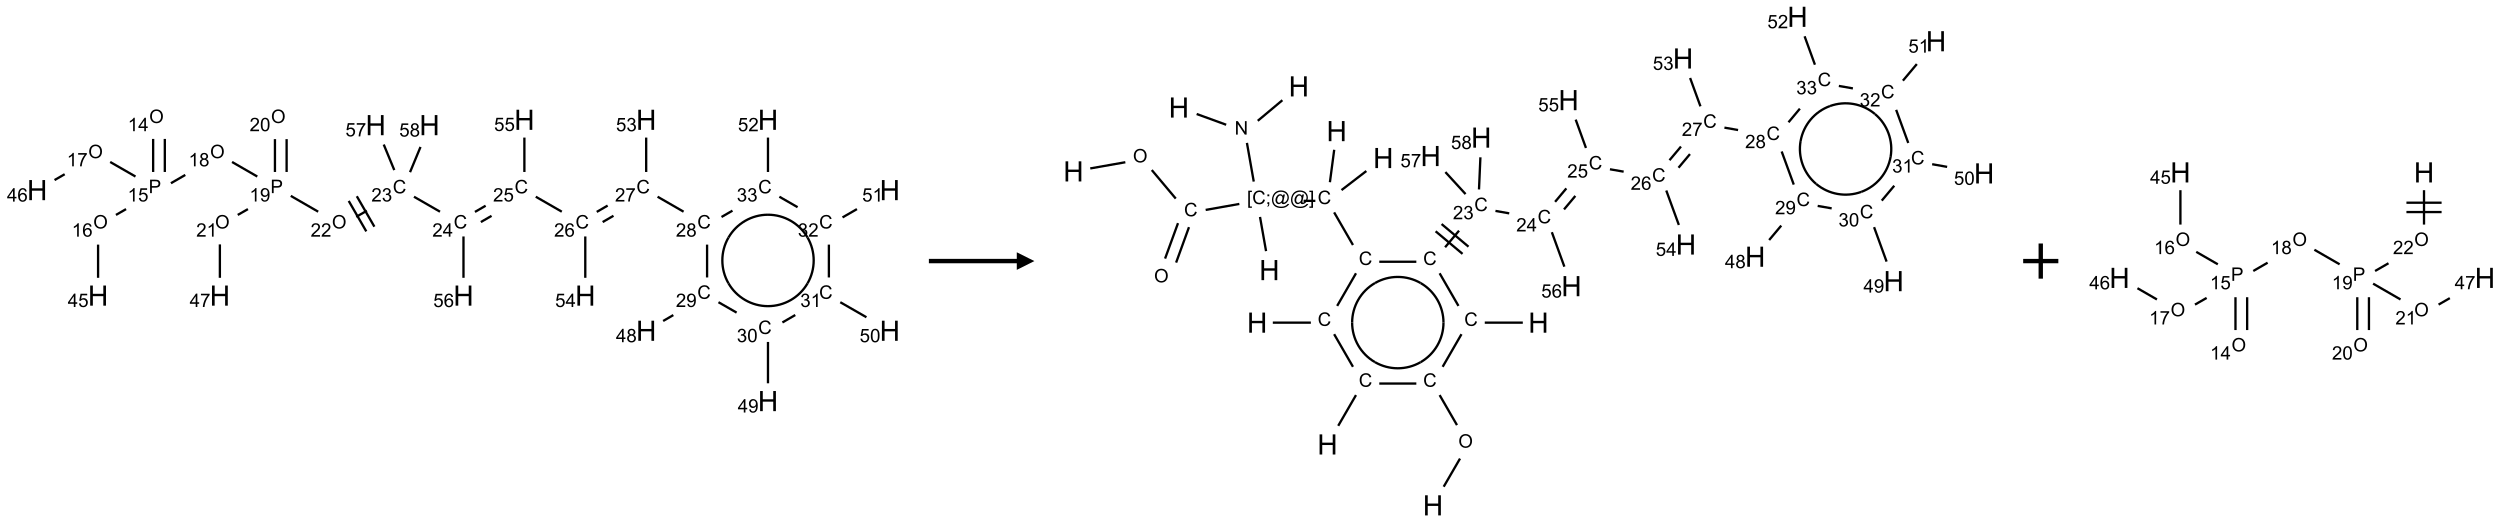 <?xml version="1.0" encoding="UTF-8"?>
<svg xmlns="http://www.w3.org/2000/svg" xmlns:xlink="http://www.w3.org/1999/xlink" width="1422" height="297" viewBox="0 0 1422 297">
<defs>
<g>
<g id="glyph-0-0">
<path d="M 1.332 0 L 1.332 -6.668 L 6.668 -6.668 L 6.668 0 Z M 1.5 -0.168 L 6.5 -0.168 L 6.5 -6.5 L 1.5 -6.5 Z M 1.5 -0.168 "/>
</g>
<g id="glyph-0-1">
<path d="M 0.516 -3.719 C 0.516 -4.984 0.855 -5.977 1.535 -6.695 C 2.215 -7.414 3.094 -7.77 4.172 -7.77 C 4.875 -7.77 5.512 -7.602 6.078 -7.266 C 6.645 -6.93 7.074 -6.461 7.371 -5.855 C 7.668 -5.254 7.816 -4.57 7.816 -3.809 C 7.816 -3.035 7.66 -2.34 7.348 -1.73 C 7.035 -1.117 6.594 -0.656 6.02 -0.34 C 5.449 -0.027 4.828 0.129 4.168 0.129 C 3.449 0.129 2.805 -0.043 2.238 -0.391 C 1.672 -0.738 1.246 -1.211 0.953 -1.812 C 0.66 -2.414 0.516 -3.047 0.516 -3.719 Z M 1.559 -3.703 C 1.559 -2.781 1.805 -2.059 2.301 -1.527 C 2.793 -1 3.414 -0.734 4.16 -0.734 C 4.922 -0.734 5.547 -1 6.039 -1.535 C 6.531 -2.07 6.777 -2.828 6.777 -3.812 C 6.777 -4.434 6.672 -4.977 6.461 -5.441 C 6.25 -5.902 5.945 -6.262 5.539 -6.52 C 5.133 -6.773 4.68 -6.902 4.176 -6.902 C 3.461 -6.902 2.848 -6.656 2.332 -6.164 C 1.816 -5.672 1.559 -4.852 1.559 -3.703 Z M 1.559 -3.703 "/>
</g>
<g id="glyph-0-2">
<path d="M 3.973 0 L 3.035 0 L 3.035 -5.973 C 2.809 -5.758 2.516 -5.543 2.148 -5.328 C 1.781 -5.113 1.453 -4.953 1.16 -4.844 L 1.16 -5.75 C 1.684 -5.996 2.145 -6.297 2.535 -6.645 C 2.93 -6.996 3.207 -7.336 3.371 -7.668 L 3.973 -7.668 Z M 3.973 0 "/>
</g>
<g id="glyph-0-3">
<path d="M 3.449 0 L 3.449 -1.828 L 0.137 -1.828 L 0.137 -2.688 L 3.621 -7.637 L 4.387 -7.637 L 4.387 -2.688 L 5.418 -2.688 L 5.418 -1.828 L 4.387 -1.828 L 4.387 0 Z M 3.449 -2.688 L 3.449 -6.129 L 1.059 -2.688 Z M 3.449 -2.688 "/>
</g>
<g id="glyph-0-4">
<path d="M 0.824 0 L 0.824 -7.637 L 3.703 -7.637 C 4.211 -7.637 4.598 -7.609 4.863 -7.562 C 5.238 -7.5 5.555 -7.383 5.809 -7.207 C 6.062 -7.031 6.266 -6.785 6.418 -6.469 C 6.574 -6.152 6.652 -5.805 6.652 -5.426 C 6.652 -4.777 6.445 -4.227 6.031 -3.777 C 5.617 -3.328 4.871 -3.105 3.793 -3.105 L 1.832 -3.105 L 1.832 0 Z M 1.832 -4.004 L 3.809 -4.004 C 4.461 -4.004 4.922 -4.125 5.199 -4.371 C 5.473 -4.613 5.609 -4.953 5.609 -5.395 C 5.609 -5.715 5.527 -5.988 5.367 -6.215 C 5.207 -6.441 4.992 -6.594 4.73 -6.668 C 4.559 -6.711 4.246 -6.734 3.785 -6.734 L 1.832 -6.734 Z M 1.832 -4.004 "/>
</g>
<g id="glyph-0-5">
<path d="M 0.441 -2 L 1.426 -2.082 C 1.5 -1.605 1.668 -1.242 1.934 -1.004 C 2.199 -0.762 2.52 -0.641 2.895 -0.641 C 3.348 -0.641 3.73 -0.812 4.043 -1.152 C 4.355 -1.492 4.512 -1.941 4.512 -2.504 C 4.512 -3.039 4.359 -3.461 4.059 -3.77 C 3.758 -4.078 3.367 -4.234 2.879 -4.234 C 2.578 -4.234 2.305 -4.164 2.062 -4.027 C 1.82 -3.891 1.629 -3.715 1.488 -3.496 L 0.609 -3.609 L 1.348 -7.531 L 5.145 -7.531 L 5.145 -6.637 L 2.098 -6.637 L 1.688 -4.582 C 2.145 -4.902 2.625 -5.062 3.129 -5.062 C 3.797 -5.062 4.359 -4.832 4.816 -4.371 C 5.277 -3.91 5.504 -3.312 5.504 -2.59 C 5.504 -1.898 5.305 -1.301 4.902 -0.797 C 4.41 -0.18 3.742 0.129 2.895 0.129 C 2.199 0.129 1.633 -0.062 1.195 -0.453 C 0.758 -0.844 0.504 -1.359 0.441 -2 Z M 0.441 -2 "/>
</g>
<g id="glyph-0-6">
<path d="M 5.309 -5.766 L 4.375 -5.691 C 4.293 -6.059 4.172 -6.328 4.02 -6.496 C 3.766 -6.762 3.453 -6.895 3.082 -6.895 C 2.785 -6.895 2.523 -6.812 2.297 -6.645 C 2 -6.43 1.77 -6.117 1.598 -5.703 C 1.43 -5.289 1.34 -4.703 1.332 -3.938 C 1.559 -4.281 1.836 -4.535 2.16 -4.703 C 2.488 -4.871 2.828 -4.953 3.188 -4.953 C 3.812 -4.953 4.344 -4.723 4.785 -4.262 C 5.223 -3.801 5.441 -3.207 5.441 -2.48 C 5.441 -2 5.34 -1.555 5.133 -1.145 C 4.926 -0.73 4.641 -0.418 4.281 -0.199 C 3.922 0.02 3.512 0.129 3.051 0.129 C 2.27 0.129 1.633 -0.156 1.141 -0.73 C 0.648 -1.305 0.402 -2.254 0.402 -3.574 C 0.402 -5.051 0.672 -6.121 1.219 -6.793 C 1.695 -7.375 2.336 -7.668 3.141 -7.668 C 3.742 -7.668 4.234 -7.5 4.617 -7.16 C 5 -6.824 5.23 -6.359 5.309 -5.766 Z M 1.48 -2.473 C 1.48 -2.152 1.547 -1.844 1.684 -1.547 C 1.82 -1.25 2.016 -1.027 2.262 -0.871 C 2.508 -0.719 2.766 -0.641 3.035 -0.641 C 3.434 -0.641 3.773 -0.801 4.059 -1.121 C 4.344 -1.441 4.484 -1.875 4.484 -2.422 C 4.484 -2.949 4.344 -3.367 4.062 -3.668 C 3.781 -3.973 3.426 -4.125 3 -4.125 C 2.578 -4.125 2.219 -3.973 1.922 -3.668 C 1.625 -3.363 1.48 -2.969 1.48 -2.473 Z M 1.48 -2.473 "/>
</g>
<g id="glyph-0-7">
<path d="M 0.504 -6.637 L 0.504 -7.535 L 5.449 -7.535 L 5.449 -6.809 C 4.961 -6.289 4.48 -5.602 4.004 -4.746 C 3.527 -3.887 3.156 -3.004 2.895 -2.098 C 2.707 -1.461 2.59 -0.762 2.535 0 L 1.574 0 C 1.582 -0.602 1.703 -1.328 1.926 -2.176 C 2.152 -3.027 2.477 -3.848 2.898 -4.637 C 3.32 -5.426 3.77 -6.094 4.246 -6.637 Z M 0.504 -6.637 "/>
</g>
<g id="glyph-0-8">
<path d="M 1.887 -4.141 C 1.496 -4.281 1.207 -4.484 1.02 -4.75 C 0.832 -5.016 0.738 -5.328 0.738 -5.699 C 0.738 -6.254 0.938 -6.719 1.34 -7.098 C 1.738 -7.477 2.27 -7.668 2.934 -7.668 C 3.598 -7.668 4.137 -7.473 4.543 -7.086 C 4.949 -6.699 5.152 -6.227 5.152 -5.672 C 5.152 -5.316 5.059 -5.008 4.871 -4.746 C 4.688 -4.484 4.406 -4.281 4.027 -4.141 C 4.496 -3.988 4.852 -3.742 5.098 -3.402 C 5.34 -3.062 5.465 -2.656 5.465 -2.184 C 5.465 -1.531 5.234 -0.98 4.77 -0.535 C 4.309 -0.09 3.703 0.129 2.949 0.129 C 2.195 0.129 1.586 -0.094 1.125 -0.539 C 0.664 -0.984 0.434 -1.543 0.434 -2.207 C 0.434 -2.703 0.559 -3.121 0.809 -3.457 C 1.062 -3.793 1.422 -4.02 1.887 -4.141 Z M 1.699 -5.73 C 1.699 -5.367 1.812 -5.074 2.047 -4.844 C 2.281 -4.613 2.582 -4.5 2.953 -4.5 C 3.312 -4.5 3.609 -4.613 3.84 -4.84 C 4.07 -5.066 4.188 -5.348 4.188 -5.676 C 4.188 -6.02 4.07 -6.309 3.832 -6.543 C 3.594 -6.777 3.297 -6.895 2.941 -6.895 C 2.586 -6.895 2.289 -6.781 2.051 -6.551 C 1.816 -6.324 1.699 -6.047 1.699 -5.73 Z M 1.395 -2.203 C 1.395 -1.938 1.461 -1.676 1.586 -1.426 C 1.711 -1.176 1.902 -0.984 2.152 -0.848 C 2.402 -0.711 2.672 -0.641 2.957 -0.641 C 3.406 -0.641 3.777 -0.785 4.066 -1.074 C 4.359 -1.363 4.504 -1.727 4.504 -2.172 C 4.504 -2.625 4.355 -2.996 4.055 -3.293 C 3.754 -3.586 3.379 -3.734 2.926 -3.734 C 2.484 -3.734 2.121 -3.59 1.832 -3.297 C 1.543 -3.004 1.395 -2.641 1.395 -2.203 Z M 1.395 -2.203 "/>
</g>
<g id="glyph-0-9">
<path d="M 0.582 -1.766 L 1.484 -1.848 C 1.562 -1.426 1.707 -1.117 1.922 -0.926 C 2.137 -0.734 2.414 -0.641 2.75 -0.641 C 3.039 -0.641 3.289 -0.707 3.508 -0.84 C 3.727 -0.973 3.902 -1.148 4.043 -1.367 C 4.18 -1.586 4.297 -1.887 4.391 -2.262 C 4.484 -2.637 4.531 -3.016 4.531 -3.406 C 4.531 -3.449 4.531 -3.512 4.527 -3.594 C 4.34 -3.297 4.082 -3.055 3.758 -2.867 C 3.434 -2.68 3.082 -2.59 2.703 -2.59 C 2.07 -2.59 1.535 -2.816 1.098 -3.277 C 0.66 -3.734 0.441 -4.34 0.441 -5.09 C 0.441 -5.863 0.672 -6.484 1.129 -6.957 C 1.586 -7.43 2.156 -7.668 2.844 -7.668 C 3.34 -7.668 3.793 -7.531 4.207 -7.266 C 4.617 -7 4.93 -6.617 5.145 -6.121 C 5.355 -5.629 5.465 -4.91 5.465 -3.973 C 5.465 -2.996 5.359 -2.223 5.145 -1.645 C 4.934 -1.066 4.617 -0.625 4.199 -0.324 C 3.781 -0.02 3.293 0.129 2.73 0.129 C 2.133 0.129 1.645 -0.035 1.266 -0.367 C 0.887 -0.699 0.66 -1.164 0.582 -1.766 Z M 4.422 -5.137 C 4.422 -5.676 4.277 -6.102 3.992 -6.418 C 3.707 -6.734 3.359 -6.891 2.957 -6.891 C 2.543 -6.891 2.18 -6.719 1.871 -6.379 C 1.562 -6.039 1.406 -5.598 1.406 -5.059 C 1.406 -4.57 1.555 -4.176 1.848 -3.871 C 2.141 -3.566 2.5 -3.418 2.934 -3.418 C 3.367 -3.418 3.723 -3.57 4.004 -3.871 C 4.281 -4.176 4.422 -4.598 4.422 -5.137 Z M 4.422 -5.137 "/>
</g>
<g id="glyph-0-10">
<path d="M 5.371 -0.902 L 5.371 0 L 0.324 0 C 0.316 -0.227 0.352 -0.441 0.434 -0.652 C 0.562 -0.996 0.766 -1.332 1.051 -1.668 C 1.332 -2 1.742 -2.387 2.277 -2.824 C 3.105 -3.504 3.668 -4.043 3.957 -4.441 C 4.25 -4.84 4.395 -5.215 4.395 -5.566 C 4.395 -5.938 4.262 -6.254 3.996 -6.508 C 3.73 -6.762 3.387 -6.891 2.957 -6.891 C 2.508 -6.891 2.145 -6.754 1.875 -6.484 C 1.605 -6.215 1.469 -5.84 1.465 -5.359 L 0.5 -5.457 C 0.566 -6.176 0.812 -6.727 1.246 -7.102 C 1.676 -7.477 2.254 -7.668 2.98 -7.668 C 3.711 -7.668 4.293 -7.465 4.719 -7.059 C 5.145 -6.652 5.359 -6.148 5.359 -5.547 C 5.359 -5.242 5.297 -4.941 5.172 -4.645 C 5.047 -4.352 4.84 -4.039 4.551 -3.715 C 4.262 -3.387 3.777 -2.938 3.105 -2.371 C 2.543 -1.898 2.18 -1.578 2.02 -1.41 C 1.859 -1.242 1.73 -1.07 1.625 -0.902 Z M 5.371 -0.902 "/>
</g>
<g id="glyph-0-11">
<path d="M 0.441 -3.766 C 0.441 -4.668 0.535 -5.395 0.723 -5.945 C 0.906 -6.496 1.184 -6.922 1.551 -7.219 C 1.918 -7.516 2.375 -7.668 2.934 -7.668 C 3.344 -7.668 3.703 -7.586 4.012 -7.418 C 4.32 -7.254 4.574 -7.016 4.777 -6.707 C 4.977 -6.395 5.137 -6.016 5.25 -5.57 C 5.363 -5.125 5.422 -4.523 5.422 -3.766 C 5.422 -2.871 5.328 -2.148 5.145 -1.598 C 4.961 -1.047 4.688 -0.621 4.32 -0.32 C 3.953 -0.02 3.492 0.129 2.934 0.129 C 2.195 0.129 1.617 -0.133 1.199 -0.66 C 0.695 -1.297 0.441 -2.332 0.441 -3.766 Z M 1.406 -3.766 C 1.406 -2.512 1.555 -1.68 1.848 -1.262 C 2.141 -0.848 2.5 -0.641 2.934 -0.641 C 3.363 -0.641 3.727 -0.848 4.02 -1.266 C 4.312 -1.684 4.457 -2.516 4.457 -3.766 C 4.457 -5.023 4.312 -5.859 4.02 -6.27 C 3.727 -6.684 3.359 -6.891 2.922 -6.891 C 2.492 -6.891 2.148 -6.707 1.891 -6.344 C 1.566 -5.879 1.406 -5.02 1.406 -3.766 Z M 1.406 -3.766 "/>
</g>
<g id="glyph-0-12">
<path d="M 6.27 -2.676 L 7.281 -2.422 C 7.07 -1.594 6.688 -0.961 6.137 -0.523 C 5.586 -0.086 4.914 0.129 4.121 0.129 C 3.297 0.129 2.629 -0.039 2.113 -0.371 C 1.598 -0.707 1.203 -1.191 0.934 -1.828 C 0.664 -2.465 0.531 -3.145 0.531 -3.875 C 0.531 -4.672 0.684 -5.363 0.988 -5.957 C 1.293 -6.547 1.723 -6.996 2.285 -7.305 C 2.844 -7.613 3.461 -7.766 4.137 -7.766 C 4.898 -7.766 5.543 -7.57 6.062 -7.184 C 6.582 -6.793 6.945 -6.246 7.152 -5.543 L 6.156 -5.309 C 5.98 -5.863 5.723 -6.266 5.387 -6.52 C 5.051 -6.773 4.625 -6.902 4.113 -6.902 C 3.527 -6.902 3.039 -6.762 2.645 -6.48 C 2.25 -6.199 1.973 -5.82 1.812 -5.348 C 1.652 -4.871 1.574 -4.383 1.574 -3.879 C 1.574 -3.23 1.668 -2.664 1.855 -2.18 C 2.047 -1.695 2.34 -1.332 2.738 -1.094 C 3.137 -0.855 3.57 -0.734 4.035 -0.734 C 4.602 -0.734 5.082 -0.898 5.473 -1.223 C 5.867 -1.551 6.133 -2.035 6.27 -2.676 Z M 6.27 -2.676 "/>
</g>
<g id="glyph-0-13">
<path d="M 0.449 -2.016 L 1.387 -2.141 C 1.492 -1.609 1.676 -1.227 1.934 -0.992 C 2.191 -0.758 2.508 -0.641 2.879 -0.641 C 3.32 -0.641 3.695 -0.793 3.996 -1.098 C 4.301 -1.402 4.453 -1.781 4.453 -2.234 C 4.453 -2.664 4.312 -3.02 4.031 -3.301 C 3.75 -3.578 3.391 -3.719 2.957 -3.719 C 2.781 -3.719 2.562 -3.684 2.297 -3.613 L 2.402 -4.438 C 2.465 -4.43 2.516 -4.426 2.551 -4.426 C 2.949 -4.426 3.312 -4.531 3.629 -4.738 C 3.949 -4.949 4.109 -5.27 4.109 -5.703 C 4.109 -6.047 3.992 -6.332 3.762 -6.559 C 3.527 -6.785 3.227 -6.895 2.859 -6.895 C 2.496 -6.895 2.191 -6.781 1.949 -6.551 C 1.707 -6.324 1.547 -5.98 1.48 -5.52 L 0.543 -5.688 C 0.656 -6.316 0.918 -6.805 1.324 -7.148 C 1.73 -7.492 2.234 -7.668 2.84 -7.668 C 3.254 -7.668 3.641 -7.578 3.988 -7.398 C 4.34 -7.219 4.609 -6.977 4.793 -6.668 C 4.98 -6.359 5.074 -6.031 5.074 -5.684 C 5.074 -5.352 4.984 -5.051 4.809 -4.781 C 4.629 -4.512 4.367 -4.297 4.02 -4.137 C 4.473 -4.031 4.824 -3.816 5.074 -3.488 C 5.324 -3.16 5.449 -2.75 5.449 -2.254 C 5.449 -1.59 5.203 -1.023 4.719 -0.559 C 4.234 -0.098 3.617 0.137 2.875 0.137 C 2.203 0.137 1.648 -0.062 1.207 -0.465 C 0.762 -0.863 0.512 -1.379 0.449 -2.016 Z M 0.449 -2.016 "/>
</g>
<g id="glyph-0-14">
<path d="M 0.723 2.121 L 0.723 -7.637 L 2.793 -7.637 L 2.793 -6.859 L 1.66 -6.859 L 1.66 1.344 L 2.793 1.344 L 2.793 2.121 Z M 0.723 2.121 "/>
</g>
<g id="glyph-0-15">
<path d="M 0.949 -4.465 L 0.949 -5.531 L 2.016 -5.531 L 2.016 -4.465 Z M 0.949 0 L 0.949 -1.066 L 2.016 -1.066 L 2.016 0 C 2.016 0.391 1.945 0.711 1.809 0.949 C 1.668 1.191 1.449 1.379 1.145 1.512 L 0.887 1.109 C 1.082 1.023 1.23 0.895 1.324 0.727 C 1.418 0.559 1.469 0.316 1.48 0 Z M 0.949 0 "/>
</g>
<g id="glyph-0-16">
<path d="M 6.047 -0.848 C 5.82 -0.59 5.57 -0.379 5.289 -0.223 C 5.008 -0.062 4.73 0.016 4.449 0.016 C 4.141 0.016 3.84 -0.074 3.547 -0.254 C 3.254 -0.434 3.02 -0.715 2.836 -1.09 C 2.652 -1.465 2.562 -1.875 2.562 -2.324 C 2.562 -2.875 2.703 -3.43 2.988 -3.98 C 3.27 -4.535 3.621 -4.953 4.043 -5.23 C 4.461 -5.508 4.871 -5.645 5.266 -5.645 C 5.566 -5.645 5.855 -5.566 6.129 -5.41 C 6.402 -5.25 6.641 -5.012 6.84 -4.688 L 7.016 -5.496 L 7.949 -5.496 L 7.199 -2 C 7.094 -1.516 7.043 -1.246 7.043 -1.191 C 7.043 -1.098 7.078 -1.02 7.148 -0.949 C 7.219 -0.883 7.305 -0.848 7.406 -0.848 C 7.59 -0.848 7.832 -0.953 8.129 -1.168 C 8.527 -1.445 8.84 -1.816 9.07 -2.285 C 9.301 -2.75 9.418 -3.234 9.418 -3.73 C 9.418 -4.309 9.27 -4.852 8.973 -5.355 C 8.676 -5.859 8.23 -6.262 7.645 -6.562 C 7.055 -6.863 6.406 -7.016 5.691 -7.016 C 4.879 -7.016 4.137 -6.824 3.465 -6.445 C 2.793 -6.066 2.273 -5.52 1.902 -4.809 C 1.535 -4.098 1.348 -3.34 1.348 -2.527 C 1.348 -1.676 1.535 -0.941 1.902 -0.328 C 2.273 0.285 2.809 0.742 3.508 1.035 C 4.207 1.328 4.984 1.473 5.832 1.473 C 6.742 1.473 7.504 1.32 8.121 1.016 C 8.734 0.711 9.195 0.34 9.5 -0.098 L 10.441 -0.098 C 10.266 0.266 9.961 0.637 9.531 1.016 C 9.102 1.395 8.59 1.695 7.996 1.914 C 7.402 2.133 6.688 2.246 5.848 2.246 C 5.078 2.246 4.367 2.145 3.715 1.949 C 3.066 1.75 2.512 1.453 2.051 1.055 C 1.594 0.656 1.25 0.199 1.016 -0.316 C 0.723 -0.973 0.578 -1.684 0.578 -2.441 C 0.578 -3.289 0.75 -4.098 1.098 -4.863 C 1.523 -5.805 2.125 -6.527 2.902 -7.027 C 3.684 -7.527 4.629 -7.777 5.738 -7.777 C 6.602 -7.777 7.375 -7.602 8.059 -7.246 C 8.746 -6.895 9.285 -6.371 9.684 -5.672 C 10.02 -5.07 10.188 -4.418 10.188 -3.715 C 10.188 -2.707 9.832 -1.812 9.125 -1.031 C 8.492 -0.328 7.801 0.02 7.051 0.02 C 6.812 0.02 6.617 -0.016 6.473 -0.09 C 6.324 -0.16 6.215 -0.266 6.145 -0.402 C 6.102 -0.488 6.066 -0.637 6.047 -0.848 Z M 3.527 -2.262 C 3.527 -1.785 3.641 -1.414 3.863 -1.152 C 4.09 -0.887 4.348 -0.754 4.641 -0.754 C 4.836 -0.754 5.039 -0.812 5.254 -0.93 C 5.469 -1.047 5.676 -1.219 5.871 -1.449 C 6.066 -1.676 6.23 -1.969 6.355 -2.32 C 6.48 -2.672 6.543 -3.027 6.543 -3.379 C 6.543 -3.852 6.426 -4.219 6.191 -4.48 C 5.957 -4.738 5.672 -4.871 5.332 -4.871 C 5.109 -4.871 4.902 -4.812 4.707 -4.699 C 4.512 -4.586 4.32 -4.406 4.137 -4.156 C 3.953 -3.906 3.805 -3.602 3.691 -3.246 C 3.582 -2.887 3.527 -2.559 3.527 -2.262 Z M 3.527 -2.262 "/>
</g>
<g id="glyph-0-17">
<path d="M 2.27 2.121 L 0.203 2.121 L 0.203 1.344 L 1.332 1.344 L 1.332 -6.859 L 0.203 -6.859 L 0.203 -7.637 L 2.27 -7.637 Z M 2.27 2.121 "/>
</g>
<g id="glyph-0-18">
<path d="M 0.812 0 L 0.812 -7.637 L 1.848 -7.637 L 5.859 -1.641 L 5.859 -7.637 L 6.828 -7.637 L 6.828 0 L 5.793 0 L 1.781 -6 L 1.781 0 Z M 0.812 0 "/>
</g>
<g id="glyph-1-0">
<path d="M 2 0 L 2 -10 L 10 -10 L 10 0 Z M 2.25 -0.25 L 9.75 -0.25 L 9.75 -9.75 L 2.25 -9.75 Z M 2.25 -0.25 "/>
</g>
<g id="glyph-1-1">
<path d="M 1.281 0 L 1.281 -11.453 L 2.797 -11.453 L 2.797 -6.75 L 8.75 -6.75 L 8.75 -11.453 L 10.266 -11.453 L 10.266 0 L 8.75 0 L 8.75 -5.398 L 2.797 -5.398 L 2.797 0 Z M 1.281 0 "/>
</g>
</g>
</defs>
<path fill="none" stroke-width="0.033" stroke-linecap="butt" stroke-linejoin="miter" stroke="rgb(0%, 0%, 0%)" stroke-opacity="1" stroke-miterlimit="10" d="M 1.649 0.272 L 1.649 0.742 " transform="matrix(40, 0, 0, 40, 21.148, 68.137)"/>
<path fill="none" stroke-width="0.033" stroke-linecap="butt" stroke-linejoin="miter" stroke="rgb(0%, 0%, 0%)" stroke-opacity="1" stroke-miterlimit="10" d="M 1.815 0.272 L 1.815 0.742 " transform="matrix(40, 0, 0, 40, 21.148, 68.137)"/>
<path fill="none" stroke-width="0.033" stroke-linecap="butt" stroke-linejoin="miter" stroke="rgb(0%, 0%, 0%)" stroke-opacity="1" stroke-miterlimit="10" d="M 1.264 1.27 L 1.12 1.353 " transform="matrix(40, 0, 0, 40, 21.148, 68.137)"/>
<path fill="none" stroke-width="0.033" stroke-linecap="butt" stroke-linejoin="miter" stroke="rgb(0%, 0%, 0%)" stroke-opacity="1" stroke-miterlimit="10" d="M 0.866 1.775 L 0.866 2.247 " transform="matrix(40, 0, 0, 40, 21.148, 68.137)"/>
<path fill="none" stroke-width="0.033" stroke-linecap="butt" stroke-linejoin="miter" stroke="rgb(0%, 0%, 0%)" stroke-opacity="1" stroke-miterlimit="10" d="M 1.398 0.807 L 1.038 0.6 " transform="matrix(40, 0, 0, 40, 21.148, 68.137)"/>
<path fill="none" stroke-width="0.033" stroke-linecap="butt" stroke-linejoin="miter" stroke="rgb(0%, 0%, 0%)" stroke-opacity="1" stroke-miterlimit="10" d="M 0.391 0.774 L 0.247 0.857 " transform="matrix(40, 0, 0, 40, 21.148, 68.137)"/>
<path fill="none" stroke-width="0.033" stroke-linecap="butt" stroke-linejoin="miter" stroke="rgb(0%, 0%, 0%)" stroke-opacity="1" stroke-miterlimit="10" d="M 1.902 0.902 L 2.106 0.784 " transform="matrix(40, 0, 0, 40, 21.148, 68.137)"/>
<path fill="none" stroke-width="0.033" stroke-linecap="butt" stroke-linejoin="miter" stroke="rgb(0%, 0%, 0%)" stroke-opacity="1" stroke-miterlimit="10" d="M 2.771 0.6 L 3.13 0.807 " transform="matrix(40, 0, 0, 40, 21.148, 68.137)"/>
<path fill="none" stroke-width="0.033" stroke-linecap="butt" stroke-linejoin="miter" stroke="rgb(0%, 0%, 0%)" stroke-opacity="1" stroke-miterlimit="10" d="M 3.547 0.742 L 3.547 0.275 " transform="matrix(40, 0, 0, 40, 21.148, 68.137)"/>
<path fill="none" stroke-width="0.033" stroke-linecap="butt" stroke-linejoin="miter" stroke="rgb(0%, 0%, 0%)" stroke-opacity="1" stroke-miterlimit="10" d="M 3.381 0.742 L 3.381 0.275 " transform="matrix(40, 0, 0, 40, 21.148, 68.137)"/>
<path fill="none" stroke-width="0.033" stroke-linecap="butt" stroke-linejoin="miter" stroke="rgb(0%, 0%, 0%)" stroke-opacity="1" stroke-miterlimit="10" d="M 2.997 1.27 L 2.852 1.353 " transform="matrix(40, 0, 0, 40, 21.148, 68.137)"/>
<path fill="none" stroke-width="0.033" stroke-linecap="butt" stroke-linejoin="miter" stroke="rgb(0%, 0%, 0%)" stroke-opacity="1" stroke-miterlimit="10" d="M 2.598 1.772 L 2.598 2.247 " transform="matrix(40, 0, 0, 40, 21.148, 68.137)"/>
<path fill="none" stroke-width="0.033" stroke-linecap="butt" stroke-linejoin="miter" stroke="rgb(0%, 0%, 0%)" stroke-opacity="1" stroke-miterlimit="10" d="M 3.606 1.082 L 3.996 1.307 " transform="matrix(40, 0, 0, 40, 21.148, 68.137)"/>
<path fill="none" stroke-width="0.033" stroke-linecap="butt" stroke-linejoin="miter" stroke="rgb(0%, 0%, 0%)" stroke-opacity="1" stroke-miterlimit="10" d="M 4.537 1.38 L 4.688 1.293 " transform="matrix(40, 0, 0, 40, 21.148, 68.137)"/>
<path fill="none" stroke-width="0.033" stroke-linecap="butt" stroke-linejoin="miter" stroke="rgb(0%, 0%, 0%)" stroke-opacity="1" stroke-miterlimit="10" d="M 4.795 1.52 L 4.545 1.087 " transform="matrix(40, 0, 0, 40, 21.148, 68.137)"/>
<path fill="none" stroke-width="0.033" stroke-linecap="butt" stroke-linejoin="miter" stroke="rgb(0%, 0%, 0%)" stroke-opacity="1" stroke-miterlimit="10" d="M 4.68 1.587 L 4.43 1.154 " transform="matrix(40, 0, 0, 40, 21.148, 68.137)"/>
<path fill="none" stroke-width="0.033" stroke-linecap="butt" stroke-linejoin="miter" stroke="rgb(0%, 0%, 0%)" stroke-opacity="1" stroke-miterlimit="10" d="M 5.358 1.094 L 5.728 1.307 " transform="matrix(40, 0, 0, 40, 21.148, 68.137)"/>
<path fill="none" stroke-width="0.033" stroke-linecap="butt" stroke-linejoin="miter" stroke="rgb(0%, 0%, 0%)" stroke-opacity="1" stroke-miterlimit="10" d="M 6.309 1.454 L 6.461 1.366 " transform="matrix(40, 0, 0, 40, 21.148, 68.137)"/>
<path fill="none" stroke-width="0.033" stroke-linecap="butt" stroke-linejoin="miter" stroke="rgb(0%, 0%, 0%)" stroke-opacity="1" stroke-miterlimit="10" d="M 6.225 1.31 L 6.377 1.222 " transform="matrix(40, 0, 0, 40, 21.148, 68.137)"/>
<path fill="none" stroke-width="0.033" stroke-linecap="butt" stroke-linejoin="miter" stroke="rgb(0%, 0%, 0%)" stroke-opacity="1" stroke-miterlimit="10" d="M 7.09 1.094 L 7.46 1.307 " transform="matrix(40, 0, 0, 40, 21.148, 68.137)"/>
<path fill="none" stroke-width="0.033" stroke-linecap="butt" stroke-linejoin="miter" stroke="rgb(0%, 0%, 0%)" stroke-opacity="1" stroke-miterlimit="10" d="M 8.041 1.454 L 8.195 1.365 " transform="matrix(40, 0, 0, 40, 21.148, 68.137)"/>
<path fill="none" stroke-width="0.033" stroke-linecap="butt" stroke-linejoin="miter" stroke="rgb(0%, 0%, 0%)" stroke-opacity="1" stroke-miterlimit="10" d="M 7.957 1.31 L 8.112 1.22 " transform="matrix(40, 0, 0, 40, 21.148, 68.137)"/>
<path fill="none" stroke-width="0.033" stroke-linecap="butt" stroke-linejoin="miter" stroke="rgb(0%, 0%, 0%)" stroke-opacity="1" stroke-miterlimit="10" d="M 8.822 1.094 L 9.192 1.307 " transform="matrix(40, 0, 0, 40, 21.148, 68.137)"/>
<path fill="none" stroke-width="0.033" stroke-linecap="butt" stroke-linejoin="miter" stroke="rgb(0%, 0%, 0%)" stroke-opacity="1" stroke-miterlimit="10" d="M 9.526 1.775 L 9.526 2.242 " transform="matrix(40, 0, 0, 40, 21.148, 68.137)"/>
<path fill="none" stroke-width="0.033" stroke-linecap="butt" stroke-linejoin="miter" stroke="rgb(0%, 0%, 0%)" stroke-opacity="1" stroke-miterlimit="10" d="M 9.046 2.777 L 8.901 2.861 " transform="matrix(40, 0, 0, 40, 21.148, 68.137)"/>
<path fill="none" stroke-width="0.033" stroke-linecap="butt" stroke-linejoin="miter" stroke="rgb(0%, 0%, 0%)" stroke-opacity="1" stroke-miterlimit="10" d="M 9.688 2.594 L 9.946 2.742 " transform="matrix(40, 0, 0, 40, 21.148, 68.137)"/>
<path fill="none" stroke-width="0.033" stroke-linecap="butt" stroke-linejoin="miter" stroke="rgb(0%, 0%, 0%)" stroke-opacity="1" stroke-miterlimit="10" d="M 10.392 3.159 L 10.392 3.747 " transform="matrix(40, 0, 0, 40, 21.148, 68.137)"/>
<path fill="none" stroke-width="0.033" stroke-linecap="butt" stroke-linejoin="miter" stroke="rgb(0%, 0%, 0%)" stroke-opacity="1" stroke-miterlimit="10" d="M 10.597 2.882 L 10.78 2.776 " transform="matrix(40, 0, 0, 40, 21.148, 68.137)"/>
<path fill="none" stroke-width="0.033" stroke-linecap="butt" stroke-linejoin="miter" stroke="rgb(0%, 0%, 0%)" stroke-opacity="1" stroke-miterlimit="10" d="M 11.42 2.594 L 11.792 2.808 " transform="matrix(40, 0, 0, 40, 21.148, 68.137)"/>
<path fill="none" stroke-width="0.033" stroke-linecap="butt" stroke-linejoin="miter" stroke="rgb(0%, 0%, 0%)" stroke-opacity="1" stroke-miterlimit="10" d="M 11.258 2.242 L 11.258 1.775 " transform="matrix(40, 0, 0, 40, 21.148, 68.137)"/>
<path fill="none" stroke-width="0.033" stroke-linecap="butt" stroke-linejoin="miter" stroke="rgb(0%, 0%, 0%)" stroke-opacity="1" stroke-miterlimit="10" d="M 11.452 1.388 L 11.657 1.27 " transform="matrix(40, 0, 0, 40, 21.148, 68.137)"/>
<path fill="none" stroke-width="0.033" stroke-linecap="butt" stroke-linejoin="miter" stroke="rgb(0%, 0%, 0%)" stroke-opacity="1" stroke-miterlimit="10" d="M 10.813 1.243 L 10.554 1.094 " transform="matrix(40, 0, 0, 40, 21.148, 68.137)"/>
<path fill="none" stroke-width="0.033" stroke-linecap="butt" stroke-linejoin="miter" stroke="rgb(0%, 0%, 0%)" stroke-opacity="1" stroke-miterlimit="10" d="M 9.887 1.292 L 9.731 1.382 " transform="matrix(40, 0, 0, 40, 21.148, 68.137)"/>
<path fill="none" stroke-width="0.033" stroke-linecap="butt" stroke-linejoin="miter" stroke="rgb(0%, 0%, 0%)" stroke-opacity="1" stroke-miterlimit="10" d="M 10.392 0.742 L 10.392 0.253 " transform="matrix(40, 0, 0, 40, 21.148, 68.137)"/>
<path fill="none" stroke-width="0.033" stroke-linecap="butt" stroke-linejoin="miter" stroke="rgb(0%, 0%, 0%)" stroke-opacity="1" stroke-miterlimit="10" d="M 8.66 0.742 L 8.66 0.253 " transform="matrix(40, 0, 0, 40, 21.148, 68.137)"/>
<path fill="none" stroke-width="0.033" stroke-linecap="butt" stroke-linejoin="miter" stroke="rgb(0%, 0%, 0%)" stroke-opacity="1" stroke-miterlimit="10" d="M 7.794 1.659 L 7.794 2.247 " transform="matrix(40, 0, 0, 40, 21.148, 68.137)"/>
<path fill="none" stroke-width="0.033" stroke-linecap="butt" stroke-linejoin="miter" stroke="rgb(0%, 0%, 0%)" stroke-opacity="1" stroke-miterlimit="10" d="M 6.928 0.742 L 6.928 0.253 " transform="matrix(40, 0, 0, 40, 21.148, 68.137)"/>
<path fill="none" stroke-width="0.033" stroke-linecap="butt" stroke-linejoin="miter" stroke="rgb(0%, 0%, 0%)" stroke-opacity="1" stroke-miterlimit="10" d="M 6.062 1.659 L 6.062 2.247 " transform="matrix(40, 0, 0, 40, 21.148, 68.137)"/>
<path fill="none" stroke-width="0.033" stroke-linecap="butt" stroke-linejoin="miter" stroke="rgb(0%, 0%, 0%)" stroke-opacity="1" stroke-miterlimit="10" d="M 5.078 0.715 L 4.928 0.352 " transform="matrix(40, 0, 0, 40, 21.148, 68.137)"/>
<path fill="none" stroke-width="0.033" stroke-linecap="butt" stroke-linejoin="miter" stroke="rgb(0%, 0%, 0%)" stroke-opacity="1" stroke-miterlimit="10" d="M 5.302 0.745 L 5.451 0.386 " transform="matrix(40, 0, 0, 40, 21.148, 68.137)"/>
<path fill="none" stroke-width="0.033" stroke-linecap="butt" stroke-linejoin="miter" stroke="rgb(0%, 0%, 0%)" stroke-opacity="1" stroke-miterlimit="10" d="M 9.83 2.325 C 9.714 2.124 9.714 1.876 9.83 1.675 " transform="matrix(40, 0, 0, 40, 21.148, 68.137)"/>
<path fill="none" stroke-width="0.033" stroke-linecap="butt" stroke-linejoin="miter" stroke="rgb(0%, 0%, 0%)" stroke-opacity="1" stroke-miterlimit="10" d="M 10.392 2.65 C 10.16 2.65 9.946 2.526 9.83 2.325 " transform="matrix(40, 0, 0, 40, 21.148, 68.137)"/>
<path fill="none" stroke-width="0.033" stroke-linecap="butt" stroke-linejoin="miter" stroke="rgb(0%, 0%, 0%)" stroke-opacity="1" stroke-miterlimit="10" d="M 10.955 2.325 C 10.839 2.526 10.624 2.65 10.392 2.65 " transform="matrix(40, 0, 0, 40, 21.148, 68.137)"/>
<path fill="none" stroke-width="0.033" stroke-linecap="butt" stroke-linejoin="miter" stroke="rgb(0%, 0%, 0%)" stroke-opacity="1" stroke-miterlimit="10" d="M 10.955 1.675 C 11.071 1.876 11.071 2.124 10.955 2.325 " transform="matrix(40, 0, 0, 40, 21.148, 68.137)"/>
<path fill="none" stroke-width="0.033" stroke-linecap="butt" stroke-linejoin="miter" stroke="rgb(0%, 0%, 0%)" stroke-opacity="1" stroke-miterlimit="10" d="M 10.392 1.35 C 10.624 1.35 10.839 1.474 10.955 1.675 " transform="matrix(40, 0, 0, 40, 21.148, 68.137)"/>
<path fill="none" stroke-width="0.033" stroke-linecap="butt" stroke-linejoin="miter" stroke="rgb(0%, 0%, 0%)" stroke-opacity="1" stroke-miterlimit="10" d="M 9.83 1.675 C 9.946 1.474 10.16 1.35 10.392 1.35 " transform="matrix(40, 0, 0, 40, 21.148, 68.137)"/>
<g fill="rgb(0%, 0%, 0%)" fill-opacity="1">
<use xlink:href="#glyph-0-1" x="84.852" y="69.984"/>
</g>
<g fill="rgb(0%, 0%, 0%)" fill-opacity="1">
<use xlink:href="#glyph-0-2" x="72.684" y="74.617"/>
<use xlink:href="#glyph-0-3" x="78.616" y="74.617"/>
</g>
<g fill="rgb(0%, 0%, 0%)" fill-opacity="1">
<use xlink:href="#glyph-0-4" x="84.543" y="109.848"/>
</g>
<g fill="rgb(0%, 0%, 0%)" fill-opacity="1">
<use xlink:href="#glyph-0-2" x="72.594" y="114.617"/>
<use xlink:href="#glyph-0-5" x="78.526" y="114.617"/>
</g>
<g fill="rgb(0%, 0%, 0%)" fill-opacity="1">
<use xlink:href="#glyph-0-1" x="53.035" y="129.984"/>
</g>
<g fill="rgb(0%, 0%, 0%)" fill-opacity="1">
<use xlink:href="#glyph-0-2" x="40.84" y="134.617"/>
<use xlink:href="#glyph-0-6" x="46.772" y="134.617"/>
</g>
<g fill="rgb(0%, 0%, 0%)" fill-opacity="1">
<use xlink:href="#glyph-1-1" x="50.016" y="173.863"/>
</g>
<g fill="rgb(0%, 0%, 0%)" fill-opacity="1">
<use xlink:href="#glyph-0-3" x="38.527" y="174.625"/>
<use xlink:href="#glyph-0-5" x="44.46" y="174.625"/>
</g>
<g fill="rgb(0%, 0%, 0%)" fill-opacity="1">
<use xlink:href="#glyph-0-1" x="50.211" y="89.984"/>
</g>
<g fill="rgb(0%, 0%, 0%)" fill-opacity="1">
<use xlink:href="#glyph-0-2" x="38.012" y="94.617"/>
<use xlink:href="#glyph-0-7" x="43.944" y="94.617"/>
</g>
<g fill="rgb(0%, 0%, 0%)" fill-opacity="1">
<use xlink:href="#glyph-1-1" x="15.375" y="113.863"/>
</g>
<g fill="rgb(0%, 0%, 0%)" fill-opacity="1">
<use xlink:href="#glyph-0-3" x="3.949" y="114.656"/>
<use xlink:href="#glyph-0-6" x="9.882" y="114.656"/>
</g>
<g fill="rgb(0%, 0%, 0%)" fill-opacity="1">
<use xlink:href="#glyph-0-1" x="119.496" y="89.984"/>
</g>
<g fill="rgb(0%, 0%, 0%)" fill-opacity="1">
<use xlink:href="#glyph-0-2" x="107.277" y="94.617"/>
<use xlink:href="#glyph-0-8" x="113.21" y="94.617"/>
</g>
<g fill="rgb(0%, 0%, 0%)" fill-opacity="1">
<use xlink:href="#glyph-0-4" x="153.828" y="109.848"/>
</g>
<g fill="rgb(0%, 0%, 0%)" fill-opacity="1">
<use xlink:href="#glyph-0-2" x="141.918" y="114.617"/>
<use xlink:href="#glyph-0-9" x="147.85" y="114.617"/>
</g>
<g fill="rgb(0%, 0%, 0%)" fill-opacity="1">
<use xlink:href="#glyph-0-1" x="154.137" y="69.984"/>
</g>
<g fill="rgb(0%, 0%, 0%)" fill-opacity="1">
<use xlink:href="#glyph-0-10" x="141.965" y="74.617"/>
<use xlink:href="#glyph-0-11" x="147.897" y="74.617"/>
</g>
<g fill="rgb(0%, 0%, 0%)" fill-opacity="1">
<use xlink:href="#glyph-0-1" x="122.316" y="129.984"/>
</g>
<g fill="rgb(0%, 0%, 0%)" fill-opacity="1">
<use xlink:href="#glyph-0-10" x="111.594" y="134.617"/>
<use xlink:href="#glyph-0-2" x="117.526" y="134.617"/>
</g>
<g fill="rgb(0%, 0%, 0%)" fill-opacity="1">
<use xlink:href="#glyph-1-1" x="119.301" y="173.863"/>
</g>
<g fill="rgb(0%, 0%, 0%)" fill-opacity="1">
<use xlink:href="#glyph-0-3" x="107.867" y="174.625"/>
<use xlink:href="#glyph-0-7" x="113.799" y="174.625"/>
</g>
<g fill="rgb(0%, 0%, 0%)" fill-opacity="1">
<use xlink:href="#glyph-0-1" x="188.777" y="129.984"/>
</g>
<g fill="rgb(0%, 0%, 0%)" fill-opacity="1">
<use xlink:href="#glyph-0-10" x="176.656" y="134.617"/>
<use xlink:href="#glyph-0-10" x="182.589" y="134.617"/>
</g>
<g fill="rgb(0%, 0%, 0%)" fill-opacity="1">
<use xlink:href="#glyph-0-12" x="223.402" y="109.98"/>
</g>
<g fill="rgb(0%, 0%, 0%)" fill-opacity="1">
<use xlink:href="#glyph-0-10" x="211.219" y="114.617"/>
<use xlink:href="#glyph-0-13" x="217.151" y="114.617"/>
</g>
<g fill="rgb(0%, 0%, 0%)" fill-opacity="1">
<use xlink:href="#glyph-0-12" x="258.043" y="129.98"/>
</g>
<g fill="rgb(0%, 0%, 0%)" fill-opacity="1">
<use xlink:href="#glyph-0-10" x="245.891" y="134.617"/>
<use xlink:href="#glyph-0-3" x="251.823" y="134.617"/>
</g>
<g fill="rgb(0%, 0%, 0%)" fill-opacity="1">
<use xlink:href="#glyph-0-12" x="292.684" y="109.98"/>
</g>
<g fill="rgb(0%, 0%, 0%)" fill-opacity="1">
<use xlink:href="#glyph-0-10" x="280.445" y="114.617"/>
<use xlink:href="#glyph-0-5" x="286.378" y="114.617"/>
</g>
<g fill="rgb(0%, 0%, 0%)" fill-opacity="1">
<use xlink:href="#glyph-0-12" x="327.324" y="129.98"/>
</g>
<g fill="rgb(0%, 0%, 0%)" fill-opacity="1">
<use xlink:href="#glyph-0-10" x="315.148" y="134.617"/>
<use xlink:href="#glyph-0-6" x="321.081" y="134.617"/>
</g>
<g fill="rgb(0%, 0%, 0%)" fill-opacity="1">
<use xlink:href="#glyph-0-12" x="361.965" y="109.98"/>
</g>
<g fill="rgb(0%, 0%, 0%)" fill-opacity="1">
<use xlink:href="#glyph-0-10" x="349.785" y="114.617"/>
<use xlink:href="#glyph-0-7" x="355.717" y="114.617"/>
</g>
<g fill="rgb(0%, 0%, 0%)" fill-opacity="1">
<use xlink:href="#glyph-0-12" x="396.605" y="129.98"/>
</g>
<g fill="rgb(0%, 0%, 0%)" fill-opacity="1">
<use xlink:href="#glyph-0-10" x="384.41" y="134.617"/>
<use xlink:href="#glyph-0-8" x="390.342" y="134.617"/>
</g>
<g fill="rgb(0%, 0%, 0%)" fill-opacity="1">
<use xlink:href="#glyph-0-12" x="396.605" y="169.98"/>
</g>
<g fill="rgb(0%, 0%, 0%)" fill-opacity="1">
<use xlink:href="#glyph-0-10" x="384.41" y="174.617"/>
<use xlink:href="#glyph-0-9" x="390.342" y="174.617"/>
</g>
<g fill="rgb(0%, 0%, 0%)" fill-opacity="1">
<use xlink:href="#glyph-1-1" x="361.785" y="193.863"/>
</g>
<g fill="rgb(0%, 0%, 0%)" fill-opacity="1">
<use xlink:href="#glyph-0-3" x="350.336" y="194.656"/>
<use xlink:href="#glyph-0-8" x="356.268" y="194.656"/>
</g>
<g fill="rgb(0%, 0%, 0%)" fill-opacity="1">
<use xlink:href="#glyph-0-12" x="431.246" y="189.98"/>
</g>
<g fill="rgb(0%, 0%, 0%)" fill-opacity="1">
<use xlink:href="#glyph-0-13" x="419.09" y="194.617"/>
<use xlink:href="#glyph-0-11" x="425.022" y="194.617"/>
</g>
<g fill="rgb(0%, 0%, 0%)" fill-opacity="1">
<use xlink:href="#glyph-1-1" x="431.066" y="233.863"/>
</g>
<g fill="rgb(0%, 0%, 0%)" fill-opacity="1">
<use xlink:href="#glyph-0-3" x="419.617" y="234.656"/>
<use xlink:href="#glyph-0-9" x="425.549" y="234.656"/>
</g>
<g fill="rgb(0%, 0%, 0%)" fill-opacity="1">
<use xlink:href="#glyph-0-12" x="465.891" y="169.98"/>
</g>
<g fill="rgb(0%, 0%, 0%)" fill-opacity="1">
<use xlink:href="#glyph-0-13" x="455.18" y="174.617"/>
<use xlink:href="#glyph-0-2" x="461.112" y="174.617"/>
</g>
<g fill="rgb(0%, 0%, 0%)" fill-opacity="1">
<use xlink:href="#glyph-1-1" x="500.352" y="193.863"/>
</g>
<g fill="rgb(0%, 0%, 0%)" fill-opacity="1">
<use xlink:href="#glyph-0-5" x="488.941" y="194.656"/>
<use xlink:href="#glyph-0-11" x="494.874" y="194.656"/>
</g>
<g fill="rgb(0%, 0%, 0%)" fill-opacity="1">
<use xlink:href="#glyph-0-12" x="465.891" y="129.98"/>
</g>
<g fill="rgb(0%, 0%, 0%)" fill-opacity="1">
<use xlink:href="#glyph-0-13" x="453.785" y="134.617"/>
<use xlink:href="#glyph-0-10" x="459.717" y="134.617"/>
</g>
<g fill="rgb(0%, 0%, 0%)" fill-opacity="1">
<use xlink:href="#glyph-1-1" x="500.352" y="113.863"/>
</g>
<g fill="rgb(0%, 0%, 0%)" fill-opacity="1">
<use xlink:href="#glyph-0-5" x="490.391" y="114.656"/>
<use xlink:href="#glyph-0-2" x="496.323" y="114.656"/>
</g>
<g fill="rgb(0%, 0%, 0%)" fill-opacity="1">
<use xlink:href="#glyph-0-12" x="431.246" y="109.98"/>
</g>
<g fill="rgb(0%, 0%, 0%)" fill-opacity="1">
<use xlink:href="#glyph-0-13" x="419.062" y="114.617"/>
<use xlink:href="#glyph-0-13" x="424.995" y="114.617"/>
</g>
<g fill="rgb(0%, 0%, 0%)" fill-opacity="1">
<use xlink:href="#glyph-1-1" x="431.066" y="73.863"/>
</g>
<g fill="rgb(0%, 0%, 0%)" fill-opacity="1">
<use xlink:href="#glyph-0-5" x="419.711" y="74.656"/>
<use xlink:href="#glyph-0-10" x="425.643" y="74.656"/>
</g>
<g fill="rgb(0%, 0%, 0%)" fill-opacity="1">
<use xlink:href="#glyph-1-1" x="361.785" y="73.863"/>
</g>
<g fill="rgb(0%, 0%, 0%)" fill-opacity="1">
<use xlink:href="#glyph-0-5" x="350.352" y="74.656"/>
<use xlink:href="#glyph-0-13" x="356.284" y="74.656"/>
</g>
<g fill="rgb(0%, 0%, 0%)" fill-opacity="1">
<use xlink:href="#glyph-1-1" x="327.145" y="173.863"/>
</g>
<g fill="rgb(0%, 0%, 0%)" fill-opacity="1">
<use xlink:href="#glyph-0-5" x="315.742" y="174.625"/>
<use xlink:href="#glyph-0-3" x="321.674" y="174.625"/>
</g>
<g fill="rgb(0%, 0%, 0%)" fill-opacity="1">
<use xlink:href="#glyph-1-1" x="292.504" y="73.863"/>
</g>
<g fill="rgb(0%, 0%, 0%)" fill-opacity="1">
<use xlink:href="#glyph-0-5" x="281.012" y="74.523"/>
<use xlink:href="#glyph-0-5" x="286.944" y="74.523"/>
</g>
<g fill="rgb(0%, 0%, 0%)" fill-opacity="1">
<use xlink:href="#glyph-1-1" x="257.863" y="173.863"/>
</g>
<g fill="rgb(0%, 0%, 0%)" fill-opacity="1">
<use xlink:href="#glyph-0-5" x="246.434" y="174.656"/>
<use xlink:href="#glyph-0-6" x="252.366" y="174.656"/>
</g>
<g fill="rgb(0%, 0%, 0%)" fill-opacity="1">
<use xlink:href="#glyph-1-1" x="207.914" y="76.91"/>
</g>
<g fill="rgb(0%, 0%, 0%)" fill-opacity="1">
<use xlink:href="#glyph-0-5" x="196.48" y="77.574"/>
<use xlink:href="#glyph-0-7" x="202.413" y="77.574"/>
</g>
<g fill="rgb(0%, 0%, 0%)" fill-opacity="1">
<use xlink:href="#glyph-1-1" x="238.531" y="76.91"/>
</g>
<g fill="rgb(0%, 0%, 0%)" fill-opacity="1">
<use xlink:href="#glyph-0-5" x="227.078" y="77.703"/>
<use xlink:href="#glyph-0-8" x="233.01" y="77.703"/>
</g>
<path fill-rule="nonzero" fill="rgb(0%, 0%, 0%)" fill-opacity="1" d="M 528.348 149.75 L 578.348 149.75 L 578.348 153.5 L 588.348 148.5 L 578.348 143.5 L 578.348 147.25 L 528.348 147.25 "/>
<path fill="none" stroke-width="0.033" stroke-linecap="butt" stroke-linejoin="miter" stroke="rgb(0%, 0%, 0%)" stroke-opacity="1" stroke-miterlimit="10" d="M 0.239 2.156 L 0.738 2.068 " transform="matrix(40, 0, 0, 40, 610.574, 9.561)"/>
<path fill="none" stroke-width="0.033" stroke-linecap="butt" stroke-linejoin="miter" stroke="rgb(0%, 0%, 0%)" stroke-opacity="1" stroke-miterlimit="10" d="M 1.114 2.179 L 1.455 2.585 " transform="matrix(40, 0, 0, 40, 610.574, 9.561)"/>
<path fill="none" stroke-width="0.033" stroke-linecap="butt" stroke-linejoin="miter" stroke="rgb(0%, 0%, 0%)" stroke-opacity="1" stroke-miterlimit="10" d="M 1.487 2.934 L 1.303 3.438 " transform="matrix(40, 0, 0, 40, 610.574, 9.561)"/>
<path fill="none" stroke-width="0.033" stroke-linecap="butt" stroke-linejoin="miter" stroke="rgb(0%, 0%, 0%)" stroke-opacity="1" stroke-miterlimit="10" d="M 1.643 2.991 L 1.46 3.495 " transform="matrix(40, 0, 0, 40, 610.574, 9.561)"/>
<path fill="none" stroke-width="0.033" stroke-linecap="butt" stroke-linejoin="miter" stroke="rgb(0%, 0%, 0%)" stroke-opacity="1" stroke-miterlimit="10" d="M 1.88 2.746 L 2.359 2.661 " transform="matrix(40, 0, 0, 40, 610.574, 9.561)"/>
<path fill="none" stroke-width="0.033" stroke-linecap="butt" stroke-linejoin="miter" stroke="rgb(0%, 0%, 0%)" stroke-opacity="1" stroke-miterlimit="10" d="M 2.653 2.846 L 2.739 3.332 " transform="matrix(40, 0, 0, 40, 610.574, 9.561)"/>
<path fill="none" stroke-width="0.033" stroke-linecap="butt" stroke-linejoin="miter" stroke="rgb(0%, 0%, 0%)" stroke-opacity="1" stroke-miterlimit="10" d="M 2.564 2.343 L 2.467 1.793 " transform="matrix(40, 0, 0, 40, 610.574, 9.561)"/>
<path fill="none" stroke-width="0.033" stroke-linecap="butt" stroke-linejoin="miter" stroke="rgb(0%, 0%, 0%)" stroke-opacity="1" stroke-miterlimit="10" d="M 2.172 1.535 L 1.752 1.382 " transform="matrix(40, 0, 0, 40, 610.574, 9.561)"/>
<path fill="none" stroke-width="0.033" stroke-linecap="butt" stroke-linejoin="miter" stroke="rgb(0%, 0%, 0%)" stroke-opacity="1" stroke-miterlimit="10" d="M 2.621 1.479 L 2.971 1.186 " transform="matrix(40, 0, 0, 40, 610.574, 9.561)"/>
<path fill="none" stroke-width="0.033" stroke-linecap="butt" stroke-linejoin="miter" stroke="rgb(0%, 0%, 0%)" stroke-opacity="1" stroke-miterlimit="10" d="M 3.273 2.617 L 3.44 2.617 " transform="matrix(40, 0, 0, 40, 610.574, 9.561)"/>
<path fill="none" stroke-width="0.033" stroke-linecap="butt" stroke-linejoin="miter" stroke="rgb(0%, 0%, 0%)" stroke-opacity="1" stroke-miterlimit="10" d="M 3.647 2.352 L 3.708 1.891 " transform="matrix(40, 0, 0, 40, 610.574, 9.561)"/>
<path fill="none" stroke-width="0.033" stroke-linecap="butt" stroke-linejoin="miter" stroke="rgb(0%, 0%, 0%)" stroke-opacity="1" stroke-miterlimit="10" d="M 3.812 2.464 L 4.165 2.193 " transform="matrix(40, 0, 0, 40, 610.574, 9.561)"/>
<path fill="none" stroke-width="0.033" stroke-linecap="butt" stroke-linejoin="miter" stroke="rgb(0%, 0%, 0%)" stroke-opacity="1" stroke-miterlimit="10" d="M 3.707 2.781 L 3.975 3.245 " transform="matrix(40, 0, 0, 40, 610.574, 9.561)"/>
<path fill="none" stroke-width="0.033" stroke-linecap="butt" stroke-linejoin="miter" stroke="rgb(0%, 0%, 0%)" stroke-opacity="1" stroke-miterlimit="10" d="M 4.018 3.647 L 3.75 4.111 " transform="matrix(40, 0, 0, 40, 610.574, 9.561)"/>
<path fill="none" stroke-width="0.033" stroke-linecap="butt" stroke-linejoin="miter" stroke="rgb(0%, 0%, 0%)" stroke-opacity="1" stroke-miterlimit="10" d="M 3.376 4.349 L 2.835 4.349 " transform="matrix(40, 0, 0, 40, 610.574, 9.561)"/>
<path fill="none" stroke-width="0.033" stroke-linecap="butt" stroke-linejoin="miter" stroke="rgb(0%, 0%, 0%)" stroke-opacity="1" stroke-miterlimit="10" d="M 3.707 4.513 L 3.975 4.977 " transform="matrix(40, 0, 0, 40, 610.574, 9.561)"/>
<path fill="none" stroke-width="0.033" stroke-linecap="butt" stroke-linejoin="miter" stroke="rgb(0%, 0%, 0%)" stroke-opacity="1" stroke-miterlimit="10" d="M 4.018 5.379 L 3.765 5.816 " transform="matrix(40, 0, 0, 40, 610.574, 9.561)"/>
<path fill="none" stroke-width="0.033" stroke-linecap="butt" stroke-linejoin="miter" stroke="rgb(0%, 0%, 0%)" stroke-opacity="1" stroke-miterlimit="10" d="M 4.349 5.215 L 4.876 5.215 " transform="matrix(40, 0, 0, 40, 610.574, 9.561)"/>
<path fill="none" stroke-width="0.033" stroke-linecap="butt" stroke-linejoin="miter" stroke="rgb(0%, 0%, 0%)" stroke-opacity="1" stroke-miterlimit="10" d="M 5.207 5.379 L 5.454 5.806 " transform="matrix(40, 0, 0, 40, 610.574, 9.561)"/>
<path fill="none" stroke-width="0.033" stroke-linecap="butt" stroke-linejoin="miter" stroke="rgb(0%, 0%, 0%)" stroke-opacity="1" stroke-miterlimit="10" d="M 5.497 6.282 L 5.265 6.682 " transform="matrix(40, 0, 0, 40, 610.574, 9.561)"/>
<path fill="none" stroke-width="0.033" stroke-linecap="butt" stroke-linejoin="miter" stroke="rgb(0%, 0%, 0%)" stroke-opacity="1" stroke-miterlimit="10" d="M 5.25 4.977 L 5.518 4.513 " transform="matrix(40, 0, 0, 40, 610.574, 9.561)"/>
<path fill="none" stroke-width="0.033" stroke-linecap="butt" stroke-linejoin="miter" stroke="rgb(0%, 0%, 0%)" stroke-opacity="1" stroke-miterlimit="10" d="M 5.849 4.349 L 6.39 4.349 " transform="matrix(40, 0, 0, 40, 610.574, 9.561)"/>
<path fill="none" stroke-width="0.033" stroke-linecap="butt" stroke-linejoin="miter" stroke="rgb(0%, 0%, 0%)" stroke-opacity="1" stroke-miterlimit="10" d="M 5.475 4.111 L 5.207 3.647 " transform="matrix(40, 0, 0, 40, 610.574, 9.561)"/>
<path fill="none" stroke-width="0.033" stroke-linecap="butt" stroke-linejoin="miter" stroke="rgb(0%, 0%, 0%)" stroke-opacity="1" stroke-miterlimit="10" d="M 4.876 3.483 L 4.349 3.483 " transform="matrix(40, 0, 0, 40, 610.574, 9.561)"/>
<path fill="none" stroke-width="0.033" stroke-linecap="butt" stroke-linejoin="miter" stroke="rgb(0%, 0%, 0%)" stroke-opacity="1" stroke-miterlimit="10" d="M 5.285 3.277 L 5.483 3.041 " transform="matrix(40, 0, 0, 40, 610.574, 9.561)"/>
<path fill="none" stroke-width="0.033" stroke-linecap="butt" stroke-linejoin="miter" stroke="rgb(0%, 0%, 0%)" stroke-opacity="1" stroke-miterlimit="10" d="M 5.618 3.269 L 5.235 2.947 " transform="matrix(40, 0, 0, 40, 610.574, 9.561)"/>
<path fill="none" stroke-width="0.033" stroke-linecap="butt" stroke-linejoin="miter" stroke="rgb(0%, 0%, 0%)" stroke-opacity="1" stroke-miterlimit="10" d="M 5.533 3.371 L 5.15 3.05 " transform="matrix(40, 0, 0, 40, 610.574, 9.561)"/>
<path fill="none" stroke-width="0.033" stroke-linecap="butt" stroke-linejoin="miter" stroke="rgb(0%, 0%, 0%)" stroke-opacity="1" stroke-miterlimit="10" d="M 6.001 2.76 L 6.197 2.795 " transform="matrix(40, 0, 0, 40, 610.574, 9.561)"/>
<path fill="none" stroke-width="0.033" stroke-linecap="butt" stroke-linejoin="miter" stroke="rgb(0%, 0%, 0%)" stroke-opacity="1" stroke-miterlimit="10" d="M 6.976 2.739 L 7.137 2.547 " transform="matrix(40, 0, 0, 40, 610.574, 9.561)"/>
<path fill="none" stroke-width="0.033" stroke-linecap="butt" stroke-linejoin="miter" stroke="rgb(0%, 0%, 0%)" stroke-opacity="1" stroke-miterlimit="10" d="M 6.849 2.631 L 7.009 2.44 " transform="matrix(40, 0, 0, 40, 610.574, 9.561)"/>
<path fill="none" stroke-width="0.033" stroke-linecap="butt" stroke-linejoin="miter" stroke="rgb(0%, 0%, 0%)" stroke-opacity="1" stroke-miterlimit="10" d="M 7.629 2.168 L 7.824 2.202 " transform="matrix(40, 0, 0, 40, 610.574, 9.561)"/>
<path fill="none" stroke-width="0.033" stroke-linecap="butt" stroke-linejoin="miter" stroke="rgb(0%, 0%, 0%)" stroke-opacity="1" stroke-miterlimit="10" d="M 8.604 2.146 L 8.767 1.952 " transform="matrix(40, 0, 0, 40, 610.574, 9.561)"/>
<path fill="none" stroke-width="0.033" stroke-linecap="butt" stroke-linejoin="miter" stroke="rgb(0%, 0%, 0%)" stroke-opacity="1" stroke-miterlimit="10" d="M 8.476 2.039 L 8.639 1.845 " transform="matrix(40, 0, 0, 40, 610.574, 9.561)"/>
<path fill="none" stroke-width="0.033" stroke-linecap="butt" stroke-linejoin="miter" stroke="rgb(0%, 0%, 0%)" stroke-opacity="1" stroke-miterlimit="10" d="M 9.257 1.576 L 9.451 1.61 " transform="matrix(40, 0, 0, 40, 610.574, 9.561)"/>
<path fill="none" stroke-width="0.033" stroke-linecap="butt" stroke-linejoin="miter" stroke="rgb(0%, 0%, 0%)" stroke-opacity="1" stroke-miterlimit="10" d="M 10.071 1.915 L 10.243 2.386 " transform="matrix(40, 0, 0, 40, 610.574, 9.561)"/>
<path fill="none" stroke-width="0.033" stroke-linecap="butt" stroke-linejoin="miter" stroke="rgb(0%, 0%, 0%)" stroke-opacity="1" stroke-miterlimit="10" d="M 10.065 2.969 L 9.893 3.174 " transform="matrix(40, 0, 0, 40, 610.574, 9.561)"/>
<path fill="none" stroke-width="0.033" stroke-linecap="butt" stroke-linejoin="miter" stroke="rgb(0%, 0%, 0%)" stroke-opacity="1" stroke-miterlimit="10" d="M 10.583 2.689 L 10.782 2.724 " transform="matrix(40, 0, 0, 40, 610.574, 9.561)"/>
<path fill="none" stroke-width="0.033" stroke-linecap="butt" stroke-linejoin="miter" stroke="rgb(0%, 0%, 0%)" stroke-opacity="1" stroke-miterlimit="10" d="M 11.385 2.991 L 11.563 3.481 " transform="matrix(40, 0, 0, 40, 610.574, 9.561)"/>
<path fill="none" stroke-width="0.033" stroke-linecap="butt" stroke-linejoin="miter" stroke="rgb(0%, 0%, 0%)" stroke-opacity="1" stroke-miterlimit="10" d="M 11.494 2.614 L 11.672 2.402 " transform="matrix(40, 0, 0, 40, 610.574, 9.561)"/>
<path fill="none" stroke-width="0.033" stroke-linecap="butt" stroke-linejoin="miter" stroke="rgb(0%, 0%, 0%)" stroke-opacity="1" stroke-miterlimit="10" d="M 12.211 2.096 L 12.424 2.134 " transform="matrix(40, 0, 0, 40, 610.574, 9.561)"/>
<path fill="none" stroke-width="0.033" stroke-linecap="butt" stroke-linejoin="miter" stroke="rgb(0%, 0%, 0%)" stroke-opacity="1" stroke-miterlimit="10" d="M 11.871 1.794 L 11.699 1.323 " transform="matrix(40, 0, 0, 40, 610.574, 9.561)"/>
<path fill="none" stroke-width="0.033" stroke-linecap="butt" stroke-linejoin="miter" stroke="rgb(0%, 0%, 0%)" stroke-opacity="1" stroke-miterlimit="10" d="M 11.795 0.908 L 11.993 0.672 " transform="matrix(40, 0, 0, 40, 610.574, 9.561)"/>
<path fill="none" stroke-width="0.033" stroke-linecap="butt" stroke-linejoin="miter" stroke="rgb(0%, 0%, 0%)" stroke-opacity="1" stroke-miterlimit="10" d="M 11.084 1.018 L 10.884 0.983 " transform="matrix(40, 0, 0, 40, 610.574, 9.561)"/>
<path fill="none" stroke-width="0.033" stroke-linecap="butt" stroke-linejoin="miter" stroke="rgb(0%, 0%, 0%)" stroke-opacity="1" stroke-miterlimit="10" d="M 10.33 1.306 L 10.168 1.5 " transform="matrix(40, 0, 0, 40, 610.574, 9.561)"/>
<path fill="none" stroke-width="0.033" stroke-linecap="butt" stroke-linejoin="miter" stroke="rgb(0%, 0%, 0%)" stroke-opacity="1" stroke-miterlimit="10" d="M 10.544 0.681 L 10.397 0.277 " transform="matrix(40, 0, 0, 40, 610.574, 9.561)"/>
<path fill="none" stroke-width="0.033" stroke-linecap="butt" stroke-linejoin="miter" stroke="rgb(0%, 0%, 0%)" stroke-opacity="1" stroke-miterlimit="10" d="M 8.916 1.273 L 8.769 0.87 " transform="matrix(40, 0, 0, 40, 610.574, 9.561)"/>
<path fill="none" stroke-width="0.033" stroke-linecap="butt" stroke-linejoin="miter" stroke="rgb(0%, 0%, 0%)" stroke-opacity="1" stroke-miterlimit="10" d="M 8.43 2.47 L 8.609 2.96 " transform="matrix(40, 0, 0, 40, 610.574, 9.561)"/>
<path fill="none" stroke-width="0.033" stroke-linecap="butt" stroke-linejoin="miter" stroke="rgb(0%, 0%, 0%)" stroke-opacity="1" stroke-miterlimit="10" d="M 7.288 1.865 L 7.142 1.462 " transform="matrix(40, 0, 0, 40, 610.574, 9.561)"/>
<path fill="none" stroke-width="0.033" stroke-linecap="butt" stroke-linejoin="miter" stroke="rgb(0%, 0%, 0%)" stroke-opacity="1" stroke-miterlimit="10" d="M 6.803 3.063 L 6.981 3.553 " transform="matrix(40, 0, 0, 40, 610.574, 9.561)"/>
<path fill="none" stroke-width="0.033" stroke-linecap="butt" stroke-linejoin="miter" stroke="rgb(0%, 0%, 0%)" stroke-opacity="1" stroke-miterlimit="10" d="M 5.576 2.521 L 5.289 2.208 " transform="matrix(40, 0, 0, 40, 610.574, 9.561)"/>
<path fill="none" stroke-width="0.033" stroke-linecap="butt" stroke-linejoin="miter" stroke="rgb(0%, 0%, 0%)" stroke-opacity="1" stroke-miterlimit="10" d="M 5.767 2.455 L 5.787 1.998 " transform="matrix(40, 0, 0, 40, 610.574, 9.561)"/>
<path fill="none" stroke-width="0.033" stroke-linecap="butt" stroke-linejoin="miter" stroke="rgb(0%, 0%, 0%)" stroke-opacity="1" stroke-miterlimit="10" d="M 3.963 4.349 C 3.963 4.117 4.087 3.902 4.288 3.786 " transform="matrix(40, 0, 0, 40, 610.574, 9.561)"/>
<path fill="none" stroke-width="0.033" stroke-linecap="butt" stroke-linejoin="miter" stroke="rgb(0%, 0%, 0%)" stroke-opacity="1" stroke-miterlimit="10" d="M 4.288 4.911 C 4.087 4.795 3.963 4.581 3.963 4.349 " transform="matrix(40, 0, 0, 40, 610.574, 9.561)"/>
<path fill="none" stroke-width="0.033" stroke-linecap="butt" stroke-linejoin="miter" stroke="rgb(0%, 0%, 0%)" stroke-opacity="1" stroke-miterlimit="10" d="M 4.937 4.911 C 4.736 5.027 4.489 5.027 4.288 4.911 " transform="matrix(40, 0, 0, 40, 610.574, 9.561)"/>
<path fill="none" stroke-width="0.033" stroke-linecap="butt" stroke-linejoin="miter" stroke="rgb(0%, 0%, 0%)" stroke-opacity="1" stroke-miterlimit="10" d="M 5.262 4.349 C 5.262 4.581 5.138 4.795 4.937 4.911 " transform="matrix(40, 0, 0, 40, 610.574, 9.561)"/>
<path fill="none" stroke-width="0.033" stroke-linecap="butt" stroke-linejoin="miter" stroke="rgb(0%, 0%, 0%)" stroke-opacity="1" stroke-miterlimit="10" d="M 4.937 3.786 C 5.138 3.902 5.262 4.117 5.262 4.349 " transform="matrix(40, 0, 0, 40, 610.574, 9.561)"/>
<path fill="none" stroke-width="0.033" stroke-linecap="butt" stroke-linejoin="miter" stroke="rgb(0%, 0%, 0%)" stroke-opacity="1" stroke-miterlimit="10" d="M 4.288 3.786 C 4.489 3.67 4.736 3.67 4.937 3.786 " transform="matrix(40, 0, 0, 40, 610.574, 9.561)"/>
<path fill="none" stroke-width="0.033" stroke-linecap="butt" stroke-linejoin="miter" stroke="rgb(0%, 0%, 0%)" stroke-opacity="1" stroke-miterlimit="10" d="M 10.562 2.377 C 10.385 2.228 10.3 1.995 10.34 1.767 " transform="matrix(40, 0, 0, 40, 610.574, 9.561)"/>
<path fill="none" stroke-width="0.033" stroke-linecap="butt" stroke-linejoin="miter" stroke="rgb(0%, 0%, 0%)" stroke-opacity="1" stroke-miterlimit="10" d="M 11.202 2.49 C 10.984 2.569 10.74 2.526 10.562 2.377 " transform="matrix(40, 0, 0, 40, 610.574, 9.561)"/>
<path fill="none" stroke-width="0.033" stroke-linecap="butt" stroke-linejoin="miter" stroke="rgb(0%, 0%, 0%)" stroke-opacity="1" stroke-miterlimit="10" d="M 11.62 1.992 C 11.579 2.221 11.42 2.41 11.202 2.49 " transform="matrix(40, 0, 0, 40, 610.574, 9.561)"/>
<path fill="none" stroke-width="0.033" stroke-linecap="butt" stroke-linejoin="miter" stroke="rgb(0%, 0%, 0%)" stroke-opacity="1" stroke-miterlimit="10" d="M 11.397 1.382 C 11.575 1.531 11.66 1.764 11.62 1.992 " transform="matrix(40, 0, 0, 40, 610.574, 9.561)"/>
<path fill="none" stroke-width="0.033" stroke-linecap="butt" stroke-linejoin="miter" stroke="rgb(0%, 0%, 0%)" stroke-opacity="1" stroke-miterlimit="10" d="M 10.758 1.269 C 10.976 1.19 11.22 1.233 11.397 1.382 " transform="matrix(40, 0, 0, 40, 610.574, 9.561)"/>
<path fill="none" stroke-width="0.033" stroke-linecap="butt" stroke-linejoin="miter" stroke="rgb(0%, 0%, 0%)" stroke-opacity="1" stroke-miterlimit="10" d="M 10.34 1.767 C 10.381 1.538 10.54 1.348 10.758 1.269 " transform="matrix(40, 0, 0, 40, 610.574, 9.561)"/>
<g fill="rgb(0%, 0%, 0%)" fill-opacity="1">
<use xlink:href="#glyph-1-1" x="604.801" y="103.215"/>
</g>
<g fill="rgb(0%, 0%, 0%)" fill-opacity="1">
<use xlink:href="#glyph-0-1" x="644.391" y="92.391"/>
</g>
<g fill="rgb(0%, 0%, 0%)" fill-opacity="1">
<use xlink:href="#glyph-0-12" x="673.461" y="123.027"/>
</g>
<g fill="rgb(0%, 0%, 0%)" fill-opacity="1">
<use xlink:href="#glyph-0-1" x="656.422" y="160.617"/>
</g>
<g fill="rgb(0%, 0%, 0%)" fill-opacity="1">
<use xlink:href="#glyph-0-14" x="709.281" y="116.09"/>
<use xlink:href="#glyph-0-12" x="712.245" y="116.09"/>
<use xlink:href="#glyph-0-15" x="719.948" y="116.09"/>
<use xlink:href="#glyph-0-16" x="722.911" y="116.09"/>
<use xlink:href="#glyph-0-16" x="733.74" y="116.09"/>
<use xlink:href="#glyph-0-17" x="744.568" y="116.09"/>
</g>
<g fill="rgb(0%, 0%, 0%)" fill-opacity="1">
<use xlink:href="#glyph-1-1" x="716.242" y="159.355"/>
</g>
<g fill="rgb(0%, 0%, 0%)" fill-opacity="1">
<use xlink:href="#glyph-0-18" x="702.25" y="76.555"/>
</g>
<g fill="rgb(0%, 0%, 0%)" fill-opacity="1">
<use xlink:href="#glyph-1-1" x="664.766" y="66.891"/>
</g>
<g fill="rgb(0%, 0%, 0%)" fill-opacity="1">
<use xlink:href="#glyph-1-1" x="732.992" y="54.859"/>
</g>
<g fill="rgb(0%, 0%, 0%)" fill-opacity="1">
<use xlink:href="#glyph-0-12" x="749.477" y="116.082"/>
</g>
<g fill="rgb(0%, 0%, 0%)" fill-opacity="1">
<use xlink:href="#glyph-1-1" x="754.52" y="80.305"/>
</g>
<g fill="rgb(0%, 0%, 0%)" fill-opacity="1">
<use xlink:href="#glyph-1-1" x="781.031" y="95.613"/>
</g>
<g fill="rgb(0%, 0%, 0%)" fill-opacity="1">
<use xlink:href="#glyph-0-12" x="772.852" y="150.723"/>
</g>
<g fill="rgb(0%, 0%, 0%)" fill-opacity="1">
<use xlink:href="#glyph-0-12" x="749.477" y="185.363"/>
</g>
<g fill="rgb(0%, 0%, 0%)" fill-opacity="1">
<use xlink:href="#glyph-1-1" x="709.297" y="189.246"/>
</g>
<g fill="rgb(0%, 0%, 0%)" fill-opacity="1">
<use xlink:href="#glyph-0-12" x="772.852" y="220.004"/>
</g>
<g fill="rgb(0%, 0%, 0%)" fill-opacity="1">
<use xlink:href="#glyph-1-1" x="749.297" y="258.527"/>
</g>
<g fill="rgb(0%, 0%, 0%)" fill-opacity="1">
<use xlink:href="#glyph-0-12" x="809.477" y="220.004"/>
</g>
<g fill="rgb(0%, 0%, 0%)" fill-opacity="1">
<use xlink:href="#glyph-0-1" x="829.492" y="254.648"/>
</g>
<g fill="rgb(0%, 0%, 0%)" fill-opacity="1">
<use xlink:href="#glyph-1-1" x="809.297" y="293.168"/>
</g>
<g fill="rgb(0%, 0%, 0%)" fill-opacity="1">
<use xlink:href="#glyph-0-12" x="832.852" y="185.363"/>
</g>
<g fill="rgb(0%, 0%, 0%)" fill-opacity="1">
<use xlink:href="#glyph-1-1" x="869.297" y="189.246"/>
</g>
<g fill="rgb(0%, 0%, 0%)" fill-opacity="1">
<use xlink:href="#glyph-0-12" x="809.477" y="150.723"/>
</g>
<g fill="rgb(0%, 0%, 0%)" fill-opacity="1">
<use xlink:href="#glyph-0-12" x="838.562" y="120.082"/>
</g>
<g fill="rgb(0%, 0%, 0%)" fill-opacity="1">
<use xlink:href="#glyph-0-10" x="826.383" y="124.715"/>
<use xlink:href="#glyph-0-13" x="832.315" y="124.715"/>
</g>
<g fill="rgb(0%, 0%, 0%)" fill-opacity="1">
<use xlink:href="#glyph-0-12" x="874.582" y="127.027"/>
</g>
<g fill="rgb(0%, 0%, 0%)" fill-opacity="1">
<use xlink:href="#glyph-0-10" x="862.43" y="131.664"/>
<use xlink:href="#glyph-0-3" x="868.362" y="131.664"/>
</g>
<g fill="rgb(0%, 0%, 0%)" fill-opacity="1">
<use xlink:href="#glyph-0-12" x="903.668" y="96.383"/>
</g>
<g fill="rgb(0%, 0%, 0%)" fill-opacity="1">
<use xlink:href="#glyph-0-10" x="891.43" y="101.02"/>
<use xlink:href="#glyph-0-5" x="897.362" y="101.02"/>
</g>
<g fill="rgb(0%, 0%, 0%)" fill-opacity="1">
<use xlink:href="#glyph-0-12" x="939.684" y="103.332"/>
</g>
<g fill="rgb(0%, 0%, 0%)" fill-opacity="1">
<use xlink:href="#glyph-0-10" x="927.508" y="107.965"/>
<use xlink:href="#glyph-0-6" x="933.44" y="107.965"/>
</g>
<g fill="rgb(0%, 0%, 0%)" fill-opacity="1">
<use xlink:href="#glyph-0-12" x="968.773" y="72.688"/>
</g>
<g fill="rgb(0%, 0%, 0%)" fill-opacity="1">
<use xlink:href="#glyph-0-10" x="956.59" y="77.324"/>
<use xlink:href="#glyph-0-7" x="962.522" y="77.324"/>
</g>
<g fill="rgb(0%, 0%, 0%)" fill-opacity="1">
<use xlink:href="#glyph-0-12" x="1004.789" y="79.637"/>
</g>
<g fill="rgb(0%, 0%, 0%)" fill-opacity="1">
<use xlink:href="#glyph-0-10" x="992.59" y="84.27"/>
<use xlink:href="#glyph-0-8" x="998.522" y="84.27"/>
</g>
<g fill="rgb(0%, 0%, 0%)" fill-opacity="1">
<use xlink:href="#glyph-0-12" x="1021.844" y="117.223"/>
</g>
<g fill="rgb(0%, 0%, 0%)" fill-opacity="1">
<use xlink:href="#glyph-0-10" x="1009.648" y="121.859"/>
<use xlink:href="#glyph-0-9" x="1015.581" y="121.859"/>
</g>
<g fill="rgb(0%, 0%, 0%)" fill-opacity="1">
<use xlink:href="#glyph-1-1" x="992.578" y="151.746"/>
</g>
<g fill="rgb(0%, 0%, 0%)" fill-opacity="1">
<use xlink:href="#glyph-0-3" x="981.129" y="152.539"/>
<use xlink:href="#glyph-0-8" x="987.061" y="152.539"/>
</g>
<g fill="rgb(0%, 0%, 0%)" fill-opacity="1">
<use xlink:href="#glyph-0-12" x="1057.863" y="124.168"/>
</g>
<g fill="rgb(0%, 0%, 0%)" fill-opacity="1">
<use xlink:href="#glyph-0-13" x="1045.703" y="128.805"/>
<use xlink:href="#glyph-0-11" x="1051.635" y="128.805"/>
</g>
<g fill="rgb(0%, 0%, 0%)" fill-opacity="1">
<use xlink:href="#glyph-1-1" x="1071.363" y="165.641"/>
</g>
<g fill="rgb(0%, 0%, 0%)" fill-opacity="1">
<use xlink:href="#glyph-0-3" x="1059.914" y="166.43"/>
<use xlink:href="#glyph-0-9" x="1065.846" y="166.43"/>
</g>
<g fill="rgb(0%, 0%, 0%)" fill-opacity="1">
<use xlink:href="#glyph-0-12" x="1086.949" y="93.527"/>
</g>
<g fill="rgb(0%, 0%, 0%)" fill-opacity="1">
<use xlink:href="#glyph-0-13" x="1076.238" y="98.164"/>
<use xlink:href="#glyph-0-2" x="1082.171" y="98.164"/>
</g>
<g fill="rgb(0%, 0%, 0%)" fill-opacity="1">
<use xlink:href="#glyph-1-1" x="1122.785" y="104.355"/>
</g>
<g fill="rgb(0%, 0%, 0%)" fill-opacity="1">
<use xlink:href="#glyph-0-5" x="1111.379" y="105.148"/>
<use xlink:href="#glyph-0-11" x="1117.311" y="105.148"/>
</g>
<g fill="rgb(0%, 0%, 0%)" fill-opacity="1">
<use xlink:href="#glyph-0-12" x="1069.895" y="55.938"/>
</g>
<g fill="rgb(0%, 0%, 0%)" fill-opacity="1">
<use xlink:href="#glyph-0-13" x="1057.789" y="60.574"/>
<use xlink:href="#glyph-0-10" x="1063.721" y="60.574"/>
</g>
<g fill="rgb(0%, 0%, 0%)" fill-opacity="1">
<use xlink:href="#glyph-1-1" x="1095.426" y="29.18"/>
</g>
<g fill="rgb(0%, 0%, 0%)" fill-opacity="1">
<use xlink:href="#glyph-0-5" x="1085.465" y="29.973"/>
<use xlink:href="#glyph-0-2" x="1091.397" y="29.973"/>
</g>
<g fill="rgb(0%, 0%, 0%)" fill-opacity="1">
<use xlink:href="#glyph-0-12" x="1033.875" y="48.992"/>
</g>
<g fill="rgb(0%, 0%, 0%)" fill-opacity="1">
<use xlink:href="#glyph-0-13" x="1021.691" y="53.629"/>
<use xlink:href="#glyph-0-13" x="1027.624" y="53.629"/>
</g>
<g fill="rgb(0%, 0%, 0%)" fill-opacity="1">
<use xlink:href="#glyph-1-1" x="1016.641" y="15.289"/>
</g>
<g fill="rgb(0%, 0%, 0%)" fill-opacity="1">
<use xlink:href="#glyph-0-5" x="1005.285" y="16.082"/>
<use xlink:href="#glyph-0-10" x="1011.217" y="16.082"/>
</g>
<g fill="rgb(0%, 0%, 0%)" fill-opacity="1">
<use xlink:href="#glyph-1-1" x="951.535" y="38.984"/>
</g>
<g fill="rgb(0%, 0%, 0%)" fill-opacity="1">
<use xlink:href="#glyph-0-5" x="940.102" y="39.777"/>
<use xlink:href="#glyph-0-13" x="946.034" y="39.777"/>
</g>
<g fill="rgb(0%, 0%, 0%)" fill-opacity="1">
<use xlink:href="#glyph-1-1" x="953.188" y="144.801"/>
</g>
<g fill="rgb(0%, 0%, 0%)" fill-opacity="1">
<use xlink:href="#glyph-0-5" x="941.781" y="145.562"/>
<use xlink:href="#glyph-0-3" x="947.714" y="145.562"/>
</g>
<g fill="rgb(0%, 0%, 0%)" fill-opacity="1">
<use xlink:href="#glyph-1-1" x="886.434" y="62.68"/>
</g>
<g fill="rgb(0%, 0%, 0%)" fill-opacity="1">
<use xlink:href="#glyph-0-5" x="874.941" y="63.34"/>
<use xlink:href="#glyph-0-5" x="880.874" y="63.34"/>
</g>
<g fill="rgb(0%, 0%, 0%)" fill-opacity="1">
<use xlink:href="#glyph-1-1" x="888.082" y="168.496"/>
</g>
<g fill="rgb(0%, 0%, 0%)" fill-opacity="1">
<use xlink:href="#glyph-0-5" x="876.652" y="169.289"/>
<use xlink:href="#glyph-0-6" x="882.585" y="169.289"/>
</g>
<g fill="rgb(0%, 0%, 0%)" fill-opacity="1">
<use xlink:href="#glyph-1-1" x="807.984" y="94.473"/>
</g>
<g fill="rgb(0%, 0%, 0%)" fill-opacity="1">
<use xlink:href="#glyph-0-5" x="796.551" y="95.137"/>
<use xlink:href="#glyph-0-7" x="802.483" y="95.137"/>
</g>
<g fill="rgb(0%, 0%, 0%)" fill-opacity="1">
<use xlink:href="#glyph-1-1" x="836.754" y="84"/>
</g>
<g fill="rgb(0%, 0%, 0%)" fill-opacity="1">
<use xlink:href="#glyph-0-5" x="825.305" y="84.793"/>
<use xlink:href="#glyph-0-8" x="831.237" y="84.793"/>
</g>
<path fill="none" stroke-width="0.062" stroke-linecap="butt" stroke-linejoin="miter" stroke="rgb(0%, 0%, 0%)" stroke-opacity="1" stroke-miterlimit="10" d="M -0 0 L 0.5 0 M 0.25 -0.25 L 0.25 0.25 " transform="matrix(40, 0, 0, 40, 1150.781, 148.5)"/>
<path fill="none" stroke-width="0.033" stroke-linecap="butt" stroke-linejoin="miter" stroke="rgb(0%, 0%, 0%)" stroke-opacity="1" stroke-miterlimit="10" d="M 4.33 0.253 L 4.33 0.742 " transform="matrix(40, 0, 0, 40, 1205.578, 98.059)"/>
<path fill="none" stroke-width="0.033" stroke-linecap="butt" stroke-linejoin="miter" stroke="rgb(0%, 0%, 0%)" stroke-opacity="1" stroke-miterlimit="10" d="M 4.08 0.564 L 4.58 0.564 " transform="matrix(40, 0, 0, 40, 1205.578, 98.059)"/>
<path fill="none" stroke-width="0.033" stroke-linecap="butt" stroke-linejoin="miter" stroke="rgb(0%, 0%, 0%)" stroke-opacity="1" stroke-miterlimit="10" d="M 4.08 0.431 L 4.58 0.431 " transform="matrix(40, 0, 0, 40, 1205.578, 98.059)"/>
<path fill="none" stroke-width="0.033" stroke-linecap="butt" stroke-linejoin="miter" stroke="rgb(0%, 0%, 0%)" stroke-opacity="1" stroke-miterlimit="10" d="M 3.825 1.292 L 3.634 1.402 " transform="matrix(40, 0, 0, 40, 1205.578, 98.059)"/>
<path fill="none" stroke-width="0.033" stroke-linecap="butt" stroke-linejoin="miter" stroke="rgb(0%, 0%, 0%)" stroke-opacity="1" stroke-miterlimit="10" d="M 3.13 1.307 L 2.771 1.1 " transform="matrix(40, 0, 0, 40, 1205.578, 98.059)"/>
<path fill="none" stroke-width="0.033" stroke-linecap="butt" stroke-linejoin="miter" stroke="rgb(0%, 0%, 0%)" stroke-opacity="1" stroke-miterlimit="10" d="M 2.106 1.284 L 1.902 1.402 " transform="matrix(40, 0, 0, 40, 1205.578, 98.059)"/>
<path fill="none" stroke-width="0.033" stroke-linecap="butt" stroke-linejoin="miter" stroke="rgb(0%, 0%, 0%)" stroke-opacity="1" stroke-miterlimit="10" d="M 1.649 1.775 L 1.649 2.242 " transform="matrix(40, 0, 0, 40, 1205.578, 98.059)"/>
<path fill="none" stroke-width="0.033" stroke-linecap="butt" stroke-linejoin="miter" stroke="rgb(0%, 0%, 0%)" stroke-opacity="1" stroke-miterlimit="10" d="M 1.815 1.775 L 1.815 2.242 " transform="matrix(40, 0, 0, 40, 1205.578, 98.059)"/>
<path fill="none" stroke-width="0.033" stroke-linecap="butt" stroke-linejoin="miter" stroke="rgb(0%, 0%, 0%)" stroke-opacity="1" stroke-miterlimit="10" d="M 1.398 1.307 L 1.091 1.13 " transform="matrix(40, 0, 0, 40, 1205.578, 98.059)"/>
<path fill="none" stroke-width="0.033" stroke-linecap="butt" stroke-linejoin="miter" stroke="rgb(0%, 0%, 0%)" stroke-opacity="1" stroke-miterlimit="10" d="M 0.866 0.742 L 0.866 0.253 " transform="matrix(40, 0, 0, 40, 1205.578, 98.059)"/>
<path fill="none" stroke-width="0.033" stroke-linecap="butt" stroke-linejoin="miter" stroke="rgb(0%, 0%, 0%)" stroke-opacity="1" stroke-miterlimit="10" d="M 1.239 1.785 L 1.073 1.88 " transform="matrix(40, 0, 0, 40, 1205.578, 98.059)"/>
<path fill="none" stroke-width="0.033" stroke-linecap="butt" stroke-linejoin="miter" stroke="rgb(0%, 0%, 0%)" stroke-opacity="1" stroke-miterlimit="10" d="M 0.532 1.807 L 0.255 1.647 " transform="matrix(40, 0, 0, 40, 1205.578, 98.059)"/>
<path fill="none" stroke-width="0.033" stroke-linecap="butt" stroke-linejoin="miter" stroke="rgb(0%, 0%, 0%)" stroke-opacity="1" stroke-miterlimit="10" d="M 3.381 1.775 L 3.381 2.242 " transform="matrix(40, 0, 0, 40, 1205.578, 98.059)"/>
<path fill="none" stroke-width="0.033" stroke-linecap="butt" stroke-linejoin="miter" stroke="rgb(0%, 0%, 0%)" stroke-opacity="1" stroke-miterlimit="10" d="M 3.547 1.775 L 3.547 2.242 " transform="matrix(40, 0, 0, 40, 1205.578, 98.059)"/>
<path fill="none" stroke-width="0.033" stroke-linecap="butt" stroke-linejoin="miter" stroke="rgb(0%, 0%, 0%)" stroke-opacity="1" stroke-miterlimit="10" d="M 3.606 1.582 L 3.996 1.807 " transform="matrix(40, 0, 0, 40, 1205.578, 98.059)"/>
<path fill="none" stroke-width="0.033" stroke-linecap="butt" stroke-linejoin="miter" stroke="rgb(0%, 0%, 0%)" stroke-opacity="1" stroke-miterlimit="10" d="M 4.537 1.88 L 4.697 1.788 " transform="matrix(40, 0, 0, 40, 1205.578, 98.059)"/>
<g fill="rgb(0%, 0%, 0%)" fill-opacity="1">
<use xlink:href="#glyph-1-1" x="1373.012" y="103.785"/>
</g>
<g fill="rgb(0%, 0%, 0%)" fill-opacity="1">
<use xlink:href="#glyph-0-1" x="1373.207" y="139.906"/>
</g>
<g fill="rgb(0%, 0%, 0%)" fill-opacity="1">
<use xlink:href="#glyph-0-10" x="1361.086" y="144.539"/>
<use xlink:href="#glyph-0-10" x="1367.018" y="144.539"/>
</g>
<g fill="rgb(0%, 0%, 0%)" fill-opacity="1">
<use xlink:href="#glyph-0-4" x="1338.258" y="159.77"/>
</g>
<g fill="rgb(0%, 0%, 0%)" fill-opacity="1">
<use xlink:href="#glyph-0-2" x="1326.348" y="164.539"/>
<use xlink:href="#glyph-0-9" x="1332.28" y="164.539"/>
</g>
<g fill="rgb(0%, 0%, 0%)" fill-opacity="1">
<use xlink:href="#glyph-0-1" x="1303.926" y="139.906"/>
</g>
<g fill="rgb(0%, 0%, 0%)" fill-opacity="1">
<use xlink:href="#glyph-0-2" x="1291.707" y="144.539"/>
<use xlink:href="#glyph-0-8" x="1297.639" y="144.539"/>
</g>
<g fill="rgb(0%, 0%, 0%)" fill-opacity="1">
<use xlink:href="#glyph-0-4" x="1268.973" y="159.77"/>
</g>
<g fill="rgb(0%, 0%, 0%)" fill-opacity="1">
<use xlink:href="#glyph-0-2" x="1257.023" y="164.539"/>
<use xlink:href="#glyph-0-5" x="1262.956" y="164.539"/>
</g>
<g fill="rgb(0%, 0%, 0%)" fill-opacity="1">
<use xlink:href="#glyph-0-1" x="1269.281" y="199.906"/>
</g>
<g fill="rgb(0%, 0%, 0%)" fill-opacity="1">
<use xlink:href="#glyph-0-2" x="1257.113" y="204.539"/>
<use xlink:href="#glyph-0-3" x="1263.046" y="204.539"/>
</g>
<g fill="rgb(0%, 0%, 0%)" fill-opacity="1">
<use xlink:href="#glyph-0-1" x="1237.465" y="139.906"/>
</g>
<g fill="rgb(0%, 0%, 0%)" fill-opacity="1">
<use xlink:href="#glyph-0-2" x="1225.27" y="144.539"/>
<use xlink:href="#glyph-0-6" x="1231.202" y="144.539"/>
</g>
<g fill="rgb(0%, 0%, 0%)" fill-opacity="1">
<use xlink:href="#glyph-1-1" x="1234.445" y="103.785"/>
</g>
<g fill="rgb(0%, 0%, 0%)" fill-opacity="1">
<use xlink:href="#glyph-0-3" x="1222.957" y="104.547"/>
<use xlink:href="#glyph-0-5" x="1228.889" y="104.547"/>
</g>
<g fill="rgb(0%, 0%, 0%)" fill-opacity="1">
<use xlink:href="#glyph-0-1" x="1234.641" y="179.906"/>
</g>
<g fill="rgb(0%, 0%, 0%)" fill-opacity="1">
<use xlink:href="#glyph-0-2" x="1222.441" y="184.539"/>
<use xlink:href="#glyph-0-7" x="1228.374" y="184.539"/>
</g>
<g fill="rgb(0%, 0%, 0%)" fill-opacity="1">
<use xlink:href="#glyph-1-1" x="1199.805" y="163.785"/>
</g>
<g fill="rgb(0%, 0%, 0%)" fill-opacity="1">
<use xlink:href="#glyph-0-3" x="1188.379" y="164.578"/>
<use xlink:href="#glyph-0-6" x="1194.311" y="164.578"/>
</g>
<g fill="rgb(0%, 0%, 0%)" fill-opacity="1">
<use xlink:href="#glyph-0-1" x="1338.566" y="199.906"/>
</g>
<g fill="rgb(0%, 0%, 0%)" fill-opacity="1">
<use xlink:href="#glyph-0-10" x="1326.395" y="204.539"/>
<use xlink:href="#glyph-0-11" x="1332.327" y="204.539"/>
</g>
<g fill="rgb(0%, 0%, 0%)" fill-opacity="1">
<use xlink:href="#glyph-0-1" x="1373.207" y="179.906"/>
</g>
<g fill="rgb(0%, 0%, 0%)" fill-opacity="1">
<use xlink:href="#glyph-0-10" x="1362.48" y="184.539"/>
<use xlink:href="#glyph-0-2" x="1368.413" y="184.539"/>
</g>
<g fill="rgb(0%, 0%, 0%)" fill-opacity="1">
<use xlink:href="#glyph-1-1" x="1407.652" y="163.785"/>
</g>
<g fill="rgb(0%, 0%, 0%)" fill-opacity="1">
<use xlink:href="#glyph-0-3" x="1396.219" y="164.547"/>
<use xlink:href="#glyph-0-7" x="1402.151" y="164.547"/>
</g>
</svg>
